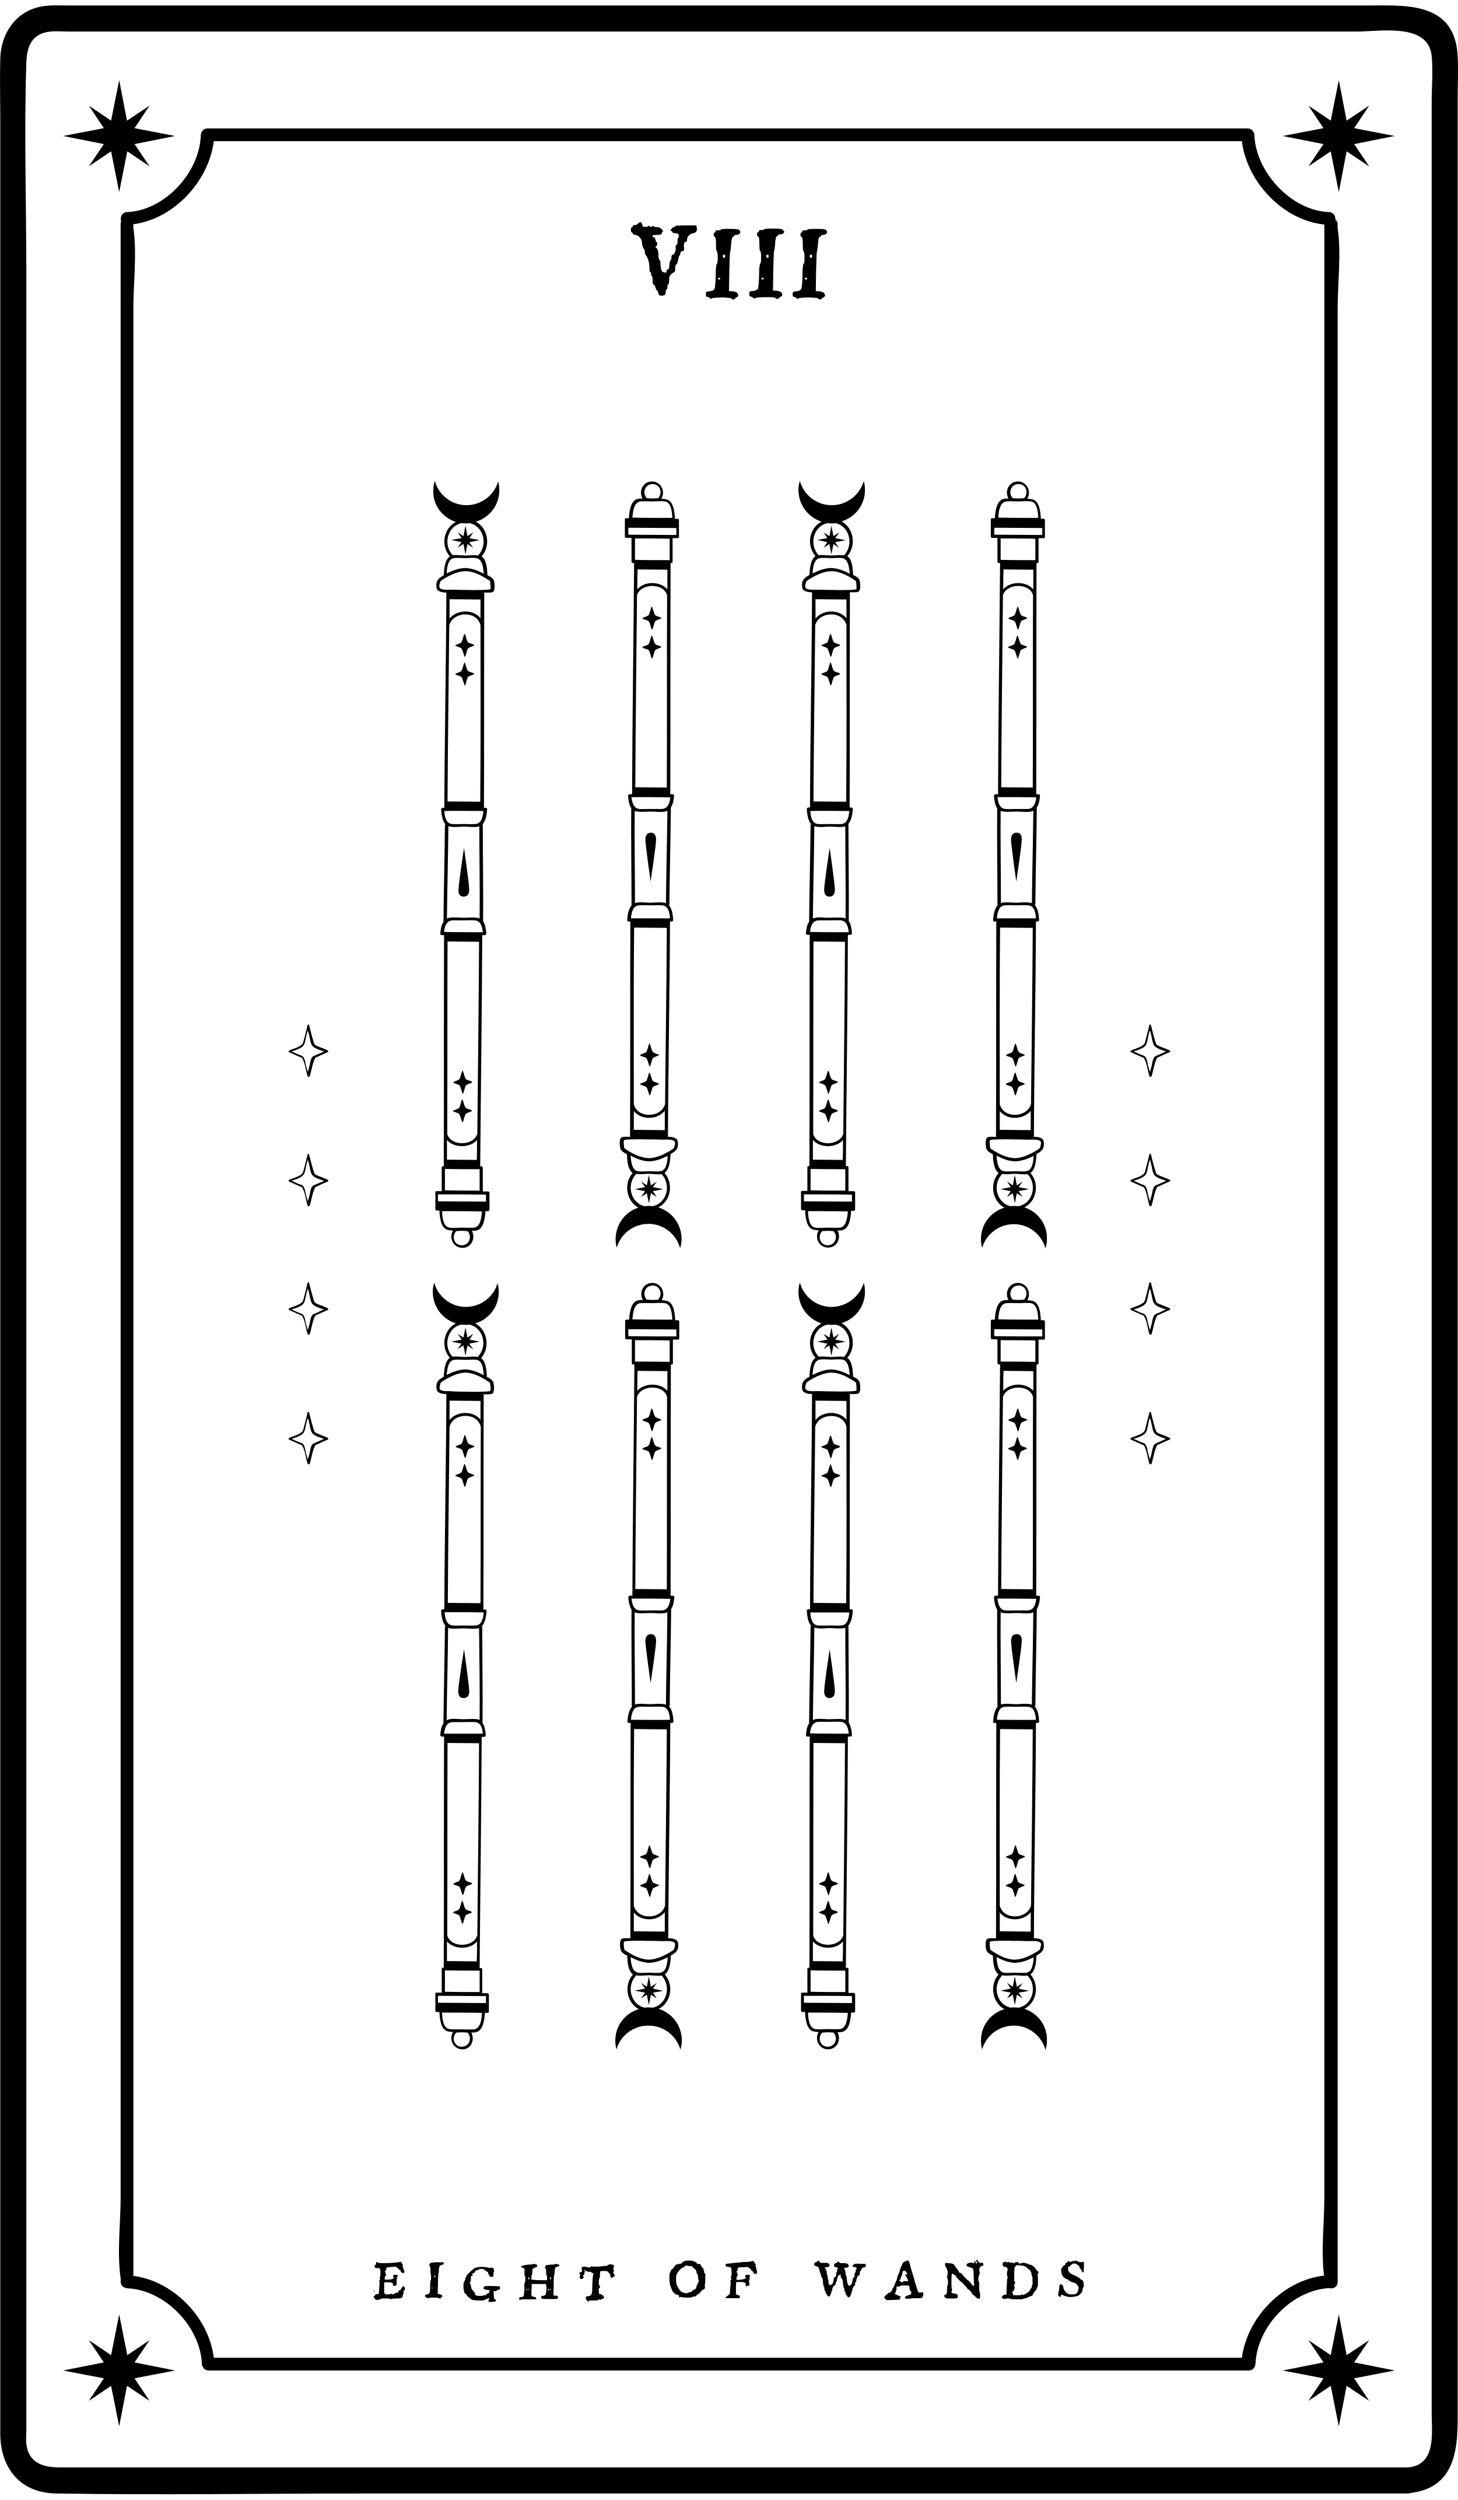 <?xml version="1.0" encoding="utf-8"?>
<!-- Generator: Adobe Illustrator 21.1.0, SVG Export Plug-In . SVG Version: 6.00 Build 0)  -->
<svg version="1.1" xmlns="http://www.w3.org/2000/svg" xmlns:xlink="http://www.w3.org/1999/xlink" x="0px" y="0px"
	 viewBox="0 0 504 864" style="enable-background:new 0 0 504 864;" xml:space="preserve">
<g id="Слой_1">
</g>
<g id="Слой_2">
	<g>
		<path d="M503.8,18.2c-1.6-17.9-18.7-16.3-31.6-16.3c-45.9,0-91.8,0-137.6,0c-63.2,0-126.3,0-189.5,0c-40.6,0-81.2,0-121.8,0
			c-2.6,0-5.3-0.2-8,0.2c-9.5,1.2-15,9.2-15.2,18.2c-0.2,7.3,0,14.5,0,21.8c0,37.4,0,74.9,0,112.3c0,57,0,114.1,0,171.1
			c0,64.3,0,128.6,0,192.9c0,58.4,0,116.7,0,175.1c0,40.1,0,80.2,0,120.3c0,9.1,0,18.2,0,27.3c0,11.7,6.7,20.5,19.2,20.7
			c35.9,0.6,71.9,0,107.9,0c62.4,0,124.9,0,187.3,0c49.7,0,99.5,0,149.2,0c7.6,0,15.2,0,22.9,0c0.4,0,0.8-0.1,1.2-0.2
			c14.4-1.8,16.1-13.8,16.1-25.5c0-11.4,0-22.8,0-34.3c0-43.4,0-86.9,0-130.3c0-59.9,0-119.8,0-179.8c0-63.9,0-127.7,0-191.6
			c0-55.3,0-110.6,0-165.9c0-33.7,0-67.3,0-101C503.9,28.3,504.2,23.2,503.8,18.2z M486.6,852.8c-28.3,0-56.6,0-84.9,0
			c-59.9,0-119.8,0-179.7,0c-54,0-108,0-162,0c-13.1,0-26.1,0-39.2,0c-5.6,0-11-1.3-11.7-8.3c-0.2-1.5,0-3,0-4.5c0-26.5,0-53,0-79.5
			c0-50,0-100,0-149.9c0-61.8,0-123.6,0-185.4c0-61.4,0-122.7,0-184.1c0-48.9,0-97.7,0-146.6c0-24.2-0.8-48.6,0-72.8
			c0.2-5.3,1.6-10.1,8.3-10.8c2.2-0.2,4.5,0,6.7,0c14.8,0,29.6,0,44.5,0c55.6,0,111.3,0,166.9,0c58.9,0,117.8,0,176.7,0
			c18.9,0,37.9,0,56.8,0c8.1,0,24.7-3.1,25.9,8.4c0.5,5.2,0,10.8,0,16.1c0,13.5,0,27.1,0,40.6c0,45.5,0,91.1,0,136.6
			c0,60.1,0,120.2,0,180.3c0,62.6,0,125.2,0,187.7c0,52.8,0,105.6,0,158.4c0,31.4,0,62.7,0,94.1C494.8,840.3,496.9,852,486.6,852.8z
			"/>
		<path d="M460,790.9c1.2,0.1,2.4-0.7,2.4-2.2c0-23.7,0-47.4,0-71.1c0-56.4,0-112.8,0-169.2c0-68.7,0-137.4,0-206
			c0-59,0-117.9,0-176.9c0-19.6,0-39.2,0-58.8c0-8.9,1.3-19,0-27.9c-0.1-0.4,0-0.8,0-1.2c0-0.8-0.3-1.3-0.8-1.7
			c0.1-1.2-0.6-2.5-2.2-2.6c-13.1-0.5-25.3-13.8-25.8-26.7c0-0.5-0.2-0.8-0.4-1.1c-0.3-0.6-1-1.1-1.9-1.1c-40.5,0-80.9,0-121.4,0
			c-64.5,0-129,0-193.6,0c-14.9,0-29.7,0-44.6,0c-0.9,0-1.6,0.5-1.9,1.1c-0.2,0.3-0.3,0.7-0.4,1.2C69.1,59.5,57,72.8,43.9,73.3
			c-1.8,0.1-2.5,1.9-2,3.2c-0.2,0.3-0.2,0.6-0.2,1c0,23.7,0,47.4,0,71.1c0,56.4,0,112.8,0,169.2c0,68.7,0,137.4,0,206
			c0,59,0,117.9,0,176.9c0,19.6,0,39.2,0,58.8c0,8.9-1.3,19,0,27.9c0.1,0.4,0,0.8,0,1.2c0,0.9,0.5,1.6,1.1,1.9
			c0.3,0.2,0.7,0.3,1.2,0.4c13,0.5,25.3,13.3,25.8,26.2c0,0.5,0.2,0.8,0.4,1.1c0.3,0.6,1,1.1,1.9,1.1c40.5,0,80.9,0,121.4,0
			c64.5,0,129,0,193.6,0c14.9,0,29.7,0,44.6,0c0.9,0,1.6-0.5,1.9-1.1c0.2-0.3,0.3-0.7,0.4-1.2c0.5-12.9,12.7-25.7,25.8-26.2
			C459.6,791,459.8,790.9,460,790.9z M429.3,814.9c-39.8,0-79.6,0-119.3,0c-64.5,0-129,0-193.6,0c-14.2,0-28.3,0-42.5,0
			c-1.7-13.9-13.9-26.5-27.8-28.3c0-23,0-46,0-69.1c0-56.4,0-112.8,0-169.2c0-68.7,0-137.4,0-206c0-59,0-117.9,0-176.9
			c0-19.6,0-39.2,0-58.8c0-8.9,1.3-19,0-27.9c-0.1-0.4,0-0.8,0-1.2c14-1.8,26.1-14.9,27.8-28.7c39.8,0,79.5,0,119.3,0
			c64.5,0,129,0,193.6,0c14.2,0,28.3,0,42.5,0c1.7,14.1,14.3,27.4,28.5,28.8c0,23.7,0,47.3,0,71c0,56.4,0,112.8,0,169.2
			c0,68.7,0,137.4,0,206c0,59,0,117.9,0,176.9c0,19.6,0,39.2,0,58.8c0,8.6-1.2,18.4-0.1,27C443.6,788.1,431.1,800.9,429.3,814.9z"/>
		<path d="M218.4,80.3c0.2,0,0.3,0.1,0.3,0.4c0,0.2,0.3,0.4,1,0.5c0.6,0.1,1.1,0.4,1.5,0.9c0.4,0.5,0.7,1.1,0.7,1.6
			c0,0.5,0.1,1,0.3,1.6c0.2,0.6,0.4,0.9,0.5,0.9c0.1,0,0.2,0.3,0.2,0.8c0,0.6,0.2,1.1,0.5,1.4c0.3,0.3,0.5,0.9,0.8,1.8
			c0.2,0.9,0.3,1.7,0.3,2.5c0,0.9,0.1,1.4,0.4,1.4c0.1,0.1,0.2,0.3,0.2,0.7c0,0.4,0.1,0.6,0.2,0.6c0.2,0.1,0.3,0.6,0.3,1.6
			c0,0.9,0.1,1.4,0.4,1.4c0.2,0,0.4,0.3,0.6,1c0.2,0.7,0.4,1,0.5,1c0.2,0,0.4,0.3,0.4,0.8c0.1,0.7,0.5,1,1.3,1c0.1,0,0.4,0,0.6-0.1
			c0.5-0.1,0.7-0.4,0.7-1.1c0-0.6,0.1-0.9,0.3-0.9c0.2,0,0.3-0.3,0.3-0.9c0-0.6,0.1-0.9,0.3-0.9c0.2-0.1,0.3-0.6,0.3-1.5
			c0-0.9,0.2-1.6,0.6-1.9c0.5-0.5,0.8-0.7,1.1-0.8c0.3-0.1,0.4-0.5,0.4-1.3c0-0.8,0.1-1.2,0.4-1.4c0.2-0.1,0.4-0.6,0.6-1.5
			c0.2-0.9,0.3-1.4,0.4-1.5c0.3-0.2,0.4-0.5,0.4-0.9c0-0.4,0.2-0.6,0.7-0.7c0.4,0,0.6-0.3,0.6-0.7c0-0.2-0.1-0.6-0.1-1
			c0-1,0.2-1.5,0.6-1.5c0.4,0,0.5-0.3,0.5-0.8c0-0.5,0.2-0.9,0.6-1.4c0.4-0.4,0.9-0.7,1.6-0.8c0.8-0.2,1.2-0.6,1.2-1.4
			c0-0.1,0-0.4-0.1-0.7l-0.1-0.6h-3.7c-2.5,0-3.7,0.1-3.7,0.3c0,0.2-0.1,0.3-0.3,0.3c-0.3,0-0.6,0.2-0.9,0.6
			c-0.4,0.5-0.4,0.7-0.2,0.7c0.3,0,0.5,0.1,0.5,0.4c0.1,0.3,0.5,0.4,1.1,0.4c0.6,0,1,0.2,1.1,0.7c0.1,0.5,0.1,0.7-0.1,0.8
			c-0.2,0.1-0.3,0.5-0.3,1.3c0,0.7-0.1,1.2-0.4,1.3c-0.2,0.1-0.3,0.3-0.3,0.7c0,0.1,0.1,0.2,0.1,0.4c0,0.5-0.1,0.9-0.3,1.4
			c-0.2,0.5-0.4,0.8-0.7,0.8c-0.4,0.1-0.5,0.4-0.5,0.9c0,0.5-0.1,0.9-0.3,1.1c-0.2,0.2-0.4,0.8-0.4,1.7c-0.1,1-0.3,1.5-0.6,1.5
			c-0.4,0-0.5,0.2-0.4,0.5c0,0.2,0,0.4,0,0.4c-0.1,0.1-0.2,0.1-0.4,0.1c-0.4,0-0.7-0.1-0.9-0.2c-0.5-0.3-0.7-1.2-0.8-2.9
			c0-0.7-0.1-1.2-0.4-1.4c-0.2-0.2-0.3-0.7-0.3-1.6c0-1.3-0.3-2.2-0.9-2.6c-0.2-0.1-0.2-0.3,0.1-0.4c0.1,0,0.2-0.2,0.3-0.4
			c0.1-0.2,0.1-0.5,0.1-0.7c0-0.2-0.1-0.3-0.2-0.3c-0.1,0-0.3-0.3-0.4-0.8c-0.1-0.6-0.4-0.9-0.7-0.9c-0.3-0.1-0.4-0.2-0.4-0.3
			c0-0.4,0.5-0.5,1.4-0.5c1.3,0,1.9-0.2,1.9-0.7c0-0.2,0.1-0.4,0.3-0.4c0.2,0,0.1-0.3-0.3-0.8c-0.4-0.5-0.9-0.8-1.6-0.8
			c-0.7,0-1.1-0.1-1.2-0.3c-0.1-0.1-0.3-0.1-0.7,0.1c-0.4,0.2-0.6,0.2-0.7-0.1c-0.2-0.2-0.3-0.3-0.4-0.1c-0.1,0.2-0.5,0.3-1.1,0.3
			c-0.4,0-0.6,0-0.8-0.1c-0.1-0.1-0.2-0.3-0.3-0.7c-0.1-0.5-0.3-0.8-0.7-0.8c-0.2,0-0.5,0.2-0.8,0.5c-0.4,0.4-0.7,0.5-1.2,0.5
			c-0.4,0-0.6,0.1-0.6,0.4c0,0.3-0.1,0.4-0.3,0.4s-0.3,0.2-0.3,0.6C218.1,80.1,218.2,80.3,218.4,80.3z"/>
		<path d="M252.9,103.2c0,0.2,0.2,0.3,0.5,0.3c0.4,0,0.6-0.1,0.6-0.2s0.2-0.3,0.6-0.5c0.4-0.2,0.6-0.4,0.6-0.6
			c0-0.9-0.7-1.4-1.9-1.5l-1.3-0.1l0.1-6.7c0.1-4.5,0.2-6.8,0.3-7c0.1-0.1,0.2-0.8,0.3-1.9c0.1-2.1,0.4-3.2,0.7-3.2
			c0.2,0,0.4-0.1,0.4-0.3c0-0.2,0.2-0.3,0.7-0.3c0.4,0,0.8-0.1,1-0.3c0.3-0.2,0.4-0.5,0.4-0.7c0-0.3-0.2-0.6-0.5-0.8
			c-0.3-0.2-1.4-0.3-3.4-0.3c-2,0-2.9,0.1-2.9,0.3c0,0.1-0.3,0.2-0.9,0.2c-0.6,0-0.9,0.1-0.9,0.4c0,0.3-0.1,0.4-0.3,0.4
			s-0.3,0.2-0.3,0.6c0,0.5,0.1,0.8,0.4,0.9c0.3,0.1,0.4,0.9,0.4,2.5c0,1.6,0.1,2.4,0.3,2.5c0.2,0.1,0.3,0.8,0.3,2.2
			c0,1.3-0.1,2-0.3,2.1c-0.2,0.1-0.4,1.5-0.4,4.3c-0.1,2.4-0.2,3.9-0.4,4.3c-0.2,0.5-0.8,0.8-1.8,0.9c-0.6,0-0.9,0.1-1,0.2
			c-0.1,0.1-0.2,0.4-0.2,0.8c0,0.6,0.1,0.9,0.4,0.9c0.3,0,0.6,0.1,0.9,0.4c0.3,0.3,0.5,0.4,0.6,0.2c0.1-0.2,1.5-0.4,4-0.4
			C251.8,102.9,252.9,103,252.9,103.2z M248.6,96.6c-0.3,0-0.4-0.1-0.4-0.3c0-0.2,0.1-0.3,0.4-0.3c0.2,0,0.4,0.1,0.4,0.3
			C249,96.5,248.9,96.6,248.6,96.6z M250.3,89.1c-0.3,0-0.4-0.2-0.4-0.5c0-0.4,0.1-0.6,0.4-0.6c0.3,0,0.4,0.2,0.4,0.6
			C250.7,89,250.5,89.1,250.3,89.1z"/>
		<path d="M270.4,79.3c-0.3-0.2-1.4-0.3-3.4-0.3c-2,0-2.9,0.1-2.9,0.3c0,0.1-0.3,0.2-0.9,0.2c-0.6,0-0.9,0.1-0.9,0.4
			c0,0.3-0.1,0.4-0.3,0.4s-0.3,0.2-0.3,0.6c0,0.5,0.1,0.8,0.4,0.9c0.3,0.1,0.4,0.9,0.4,2.5c0,1.6,0.1,2.4,0.3,2.5
			c0.2,0.1,0.3,0.8,0.3,2.2c0,1.3-0.1,2-0.3,2.1c-0.2,0.1-0.4,1.5-0.4,4.3c-0.1,2.4-0.2,3.9-0.4,4.3c-0.2,0.5-0.8,0.8-1.8,0.9
			c-0.6,0-0.9,0.1-1,0.2c-0.1,0.1-0.2,0.4-0.2,0.8c0,0.6,0.1,0.9,0.4,0.9c0.3,0,0.6,0.1,0.9,0.4c0.3,0.3,0.5,0.4,0.6,0.2
			c0.1-0.2,1.5-0.4,4-0.4c2.1,0,3.2,0.1,3.2,0.3c0,0.2,0.2,0.3,0.5,0.3c0.4,0,0.6-0.1,0.6-0.2s0.2-0.3,0.6-0.5
			c0.4-0.2,0.6-0.4,0.6-0.6c0-0.9-0.7-1.4-1.9-1.5l-1.3-0.1l0.1-6.7c0.1-4.5,0.2-6.8,0.3-7c0.1-0.1,0.2-0.8,0.3-1.9
			c0.1-2.1,0.4-3.2,0.7-3.2c0.2,0,0.4-0.1,0.4-0.3c0-0.2,0.2-0.3,0.7-0.3c0.4,0,0.8-0.1,1-0.3c0.3-0.2,0.4-0.5,0.4-0.7
			C270.8,79.8,270.7,79.5,270.4,79.3z M263.6,96.6c-0.3,0-0.4-0.1-0.4-0.3c0-0.2,0.1-0.3,0.4-0.3c0.2,0,0.4,0.1,0.4,0.3
			C264,96.5,263.9,96.6,263.6,96.6z M265.3,89.1c-0.3,0-0.4-0.2-0.4-0.5c0-0.4,0.1-0.6,0.4-0.6c0.3,0,0.4,0.2,0.4,0.6
			C265.7,89,265.5,89.1,265.3,89.1z"/>
		<path d="M282.9,103.2c0,0.2,0.2,0.3,0.5,0.3c0.4,0,0.6-0.1,0.6-0.2s0.2-0.3,0.6-0.5c0.4-0.2,0.6-0.4,0.6-0.6
			c0-0.9-0.7-1.4-1.9-1.5l-1.3-0.1l0.1-6.7c0.1-4.5,0.2-6.8,0.3-7c0.1-0.1,0.2-0.8,0.3-1.9c0.1-2.1,0.4-3.2,0.7-3.2
			c0.2,0,0.4-0.1,0.4-0.3c0-0.2,0.2-0.3,0.7-0.3c0.4,0,0.8-0.1,1-0.3c0.3-0.2,0.4-0.5,0.4-0.7c0-0.3-0.2-0.6-0.5-0.8
			c-0.3-0.2-1.4-0.3-3.4-0.3c-2,0-2.9,0.1-2.9,0.3c0,0.1-0.3,0.2-0.9,0.2c-0.6,0-0.9,0.1-0.9,0.4c0,0.3-0.1,0.4-0.3,0.4
			s-0.3,0.2-0.3,0.6c0,0.5,0.1,0.8,0.4,0.9c0.3,0.1,0.4,0.9,0.4,2.5c0,1.6,0.1,2.4,0.3,2.5c0.2,0.1,0.3,0.8,0.3,2.2
			c0,1.3-0.1,2-0.3,2.1c-0.2,0.1-0.4,1.5-0.4,4.3c-0.1,2.4-0.2,3.9-0.4,4.3c-0.2,0.5-0.8,0.8-1.8,0.9c-0.6,0-0.9,0.1-1,0.2
			c-0.1,0.1-0.2,0.4-0.2,0.8c0,0.6,0.1,0.9,0.4,0.9c0.3,0,0.6,0.1,0.9,0.4c0.3,0.3,0.5,0.4,0.6,0.2c0.1-0.2,1.5-0.4,4-0.4
			C281.8,102.9,282.9,103,282.9,103.2z M280.3,88c0.3,0,0.4,0.2,0.4,0.6c0,0.4-0.1,0.5-0.4,0.5c-0.3,0-0.4-0.2-0.4-0.5
			C279.9,88.2,280,88,280.3,88z M278.6,96.6c-0.3,0-0.4-0.1-0.4-0.3c0-0.2,0.1-0.3,0.4-0.3c0.2,0,0.4,0.1,0.4,0.3
			C279,96.5,278.9,96.6,278.6,96.6z"/>
		<path d="M129.3,792.1c0,0,0.1,0,0.1-0.1c0.1-0.2,0.1-0.3,0-0.3c-0.1,0-0.2,0.1-0.2,0.2C129.1,792,129.2,792.1,129.3,792.1z"/>
		<path d="M139.4,790.2c-0.1,0-0.3,0.2-0.5,0.5c-0.3,0.3-0.4,0.6-0.4,0.7c0,0.1-0.1,0.2-0.4,0.2c-0.1,0-0.2,0-0.3,0.1
			c0,0-0.1,0.1-0.1,0.1c0,0,0,0.1,0,0.3c0,0.2-0.1,0.3-0.4,0.3c0,0-0.1,0-0.1,0c-0.1,0-0.1,0-0.2,0c-0.2,0-0.4,0.1-0.6,0.3
			c-0.2,0.2-0.4,0.3-0.6,0.3c-0.1,0-0.2-0.1-0.2-0.2c0-0.1-0.1-0.1-0.4,0c-0.2,0.1-0.6,0.2-1.2,0.2c-0.5,0-0.7,0-0.7-0.1
			c0-0.1-0.1-0.1-0.2-0.1c-0.1,0-0.1-0.1-0.2-0.2s-0.1-0.3-0.1-0.4c0-0.1,0-0.2,0-0.3c0-0.2,0-0.4,0-0.6c0-0.3,0-0.5,0-0.8
			c0-0.3,0-0.5,0-0.8c0-0.3,0-0.5,0-0.6v-0.2c0-0.1,0.4-0.1,1.3-0.1c0.7,0,1.2,0.1,1.4,0.2c0.2,0.1,0.4,0.4,0.4,0.8
			c0,0.2,0,0.3,0.1,0.3c0,0,0.1,0,0.2,0c0.1-0.1,0.3-0.1,0.5-0.1c0.1,0,0.2,0,0.3-0.1c0-0.1,0.1-0.2,0.1-0.5c0-0.1,0-0.2,0-0.3
			c0-0.2,0-0.3,0-0.4v-0.2c0-0.3,0-0.6,0.1-0.7c0.1-0.1,0.1-0.3,0-0.4c-0.1-0.1-0.1-0.3,0.1-0.4c0.1-0.1,0.2-0.2,0.2-0.4
			c0-0.3-0.3-0.4-1-0.4c-0.4,0-0.6,0.2-0.6,0.5c0,0.1,0,0.2,0.1,0.3c0,0.2,0,0.4,0,0.5c-0.1,0.1-0.3,0.2-0.9,0.3
			c-0.5,0.1-1,0.1-1.5,0.1H133v-0.6c0-0.4,0.1-0.6,0.2-0.6c0.1,0,0.2-0.1,0.2-0.4c0-0.3-0.1-0.5-0.2-0.9c-0.1-0.2-0.2-0.4-0.1-0.4
			c0-0.1,0.1-0.1,0.2-0.3c0.2-0.1,0.3-0.3,0.2-0.5c0,0,0-0.1,0-0.2c0-0.1,0.1-0.3,0.4-0.3c0.3-0.1,0.7-0.1,1.5-0.2
			c0.7,0,1.1-0.1,1.1-0.1c0.3,0,0.5,0.1,0.6,0.2c0.1,0.2,0.3,0.3,0.5,0.4c0.2,0.1,0.3,0.2,0.3,0.3c0,0.1,0.1,0.2,0.3,0.3
			c0.2,0.1,0.3,0.2,0.3,0.3c0,0.2,0.1,0.3,0.3,0.5c0.2,0.2,0.4,0.2,0.6,0.2h0c0.3,0,0.4-0.2,0.4-0.6c0-0.2-0.1-0.3-0.2-0.5
			c-0.1-0.1-0.2-0.3-0.2-0.5c0-0.3-0.1-0.5-0.2-0.5c-0.1,0-0.1-0.1,0-0.4c0.1-0.1,0.1-0.2,0.1-0.3c0,0-0.1-0.1-0.1-0.1
			c-0.1-0.1-0.2-0.2-0.2-0.3c0-0.1-0.1-0.3-0.3-0.5c-0.2-0.2-0.4-0.3-0.6-0.1c-0.3,0.1-1.8,0.3-4.7,0.4h-0.7c-1.5,0-2.2-0.1-2.3-0.3
			c0-0.1-0.1-0.1-0.2-0.1c-0.1,0-0.2,0-0.2,0.1l0,0.1c0,0.1,0,0.1,0,0.1c0,0,0,0.1,0,0.2c0,0.1,0,0.2,0,0.2c0,0.2-0.1,0.3-0.3,0.3
			c-0.2,0.1-0.3,0.2-0.2,0.5c0.1,0.2,0.1,0.4,0.2,0.5c0.1,0.1,0.2,0.1,0.3,0.1c0.1,0,0.3,0,0.4,0c0.1,0,0.2,0,0.4,0
			c0.3,0,0.5,0.1,0.6,0.4c0.1,0.2,0.1,0.7,0.1,1.4c0,0.9-0.1,1.4-0.2,1.4c-0.1,0-0.1,0.2,0,0.4c0.1,0.2,0.1,0.4,0,0.6
			c-0.1,0.2-0.2,0.3-0.3,0.3c-0.1,0-0.1,0.1,0.1,0.2c0.1,0.1,0.1,0.3,0.1,0.6c0,0.5-0.1,1.5-0.2,2.8l-0.1,0.9h-0.6
			c-0.4,0-0.6,0.1-0.6,0.3c0,0.2-0.1,0.3-0.3,0.3c-0.1,0-0.2,0.1-0.2,0.3c0,0.3,0.1,0.5,0.3,0.6c0.2,0.1,0.3,0.2,0.3,0.4
			c0,0.1,0.2,0.1,0.7,0.1c0.5,0,0.8-0.1,0.9-0.3c0.1-0.1,0.5-0.2,1.2-0.2c0.5,0,0.9,0,1.3,0c0.7,0,1.1,0.1,1.2,0.2
			c0,0.1,0.2,0.1,0.4,0c0.2-0.1,0.7-0.2,1.5-0.2c0.8,0,1.3,0,1.5-0.1c0.2,0,0.3-0.1,0.5-0.3c0.2-0.2,0.3-0.3,0.2-0.5
			c0-0.2,0-0.3,0.1-0.4c0.1-0.1,0.2-0.3,0.2-0.8c0-0.3,0-0.5,0-0.6c0-0.1,0.1-0.1,0.2-0.1c0.2,0,0.3-0.2,0.3-0.5
			c0-0.2-0.1-0.4-0.2-0.6C139.7,790.3,139.6,790.2,139.4,790.2z"/>
		<path d="M151.1,781.9c-1,0-1.5,0-1.5,0.1c0,0.1-0.2,0.1-0.5,0.1c-0.3,0-0.5,0.1-0.5,0.2c0,0.1,0,0.2-0.1,0.2
			c-0.1,0-0.1,0.1-0.1,0.3c0,0.3,0.1,0.4,0.2,0.5c0.1,0.1,0.2,0.5,0.2,1.3c0,0.8,0,1.2,0.1,1.3c0.1,0,0.1,0.4,0.1,1.1
			c0,0.7,0,1-0.1,1.1c-0.1,0-0.2,0.8-0.2,2.2c0,1.2-0.1,2-0.2,2.2c-0.1,0.2-0.4,0.4-0.9,0.5c-0.3,0-0.5,0.1-0.5,0.1
			c-0.1,0.1-0.1,0.2-0.1,0.4c0,0.3,0.1,0.5,0.2,0.5c0.2,0,0.3,0.1,0.5,0.2c0.2,0.2,0.3,0.2,0.3,0.1c0.1-0.1,0.8-0.2,2.1-0.2
			c1.1,0,1.6,0.1,1.6,0.2c0,0.1,0.1,0.1,0.3,0.1c0.2,0,0.3,0,0.3-0.1c0-0.1,0.1-0.2,0.3-0.3c0.2-0.1,0.3-0.2,0.3-0.3
			c0-0.5-0.4-0.7-1-0.8l-0.6-0.1l0.1-3.5c0-2.3,0.1-3.5,0.2-3.6c0.1-0.1,0.1-0.4,0.1-1c0.1-1.1,0.2-1.6,0.4-1.6c0.1,0,0.2,0,0.2-0.1
			c0-0.1,0.1-0.2,0.4-0.2c0.2,0,0.4-0.1,0.5-0.2c0.1-0.1,0.2-0.2,0.2-0.4c0-0.2-0.1-0.3-0.2-0.4C152.8,782,152.2,781.9,151.1,781.9z
			 M149.4,790.9c-0.1,0-0.2,0-0.2-0.1c0-0.1,0.1-0.1,0.2-0.1c0.1,0,0.2,0,0.2,0.1C149.6,790.9,149.6,790.9,149.4,790.9z
			 M150.3,787.1c-0.1,0-0.2-0.1-0.2-0.3c0-0.2,0.1-0.3,0.2-0.3c0.1,0,0.2,0.1,0.2,0.3C150.5,787,150.4,787.1,150.3,787.1z"/>
		<path d="M169.5,790.1c-0.3,0-0.5,0-0.6,0c-0.7,0-1.1,0-1.3,0.1c-0.2,0.1-0.4,0.2-0.4,0.3c0,0.1-0.1,0.2-0.1,0.3
			c0,0.2,0.1,0.3,0.3,0.4c0.2,0.1,0.5,0.2,0.9,0.2c0.7,0.1,1,0.2,1,0.3c0,0-0.1,0.2-0.2,0.5c-0.1,0.3-0.3,0.5-0.5,0.5
			c-0.2,0-0.4,0.1-0.6,0.4c-0.1,0.2-0.2,0.3-0.3,0.3c0,0-0.1,0-0.1-0.1c0-0.1-0.1-0.1-0.1-0.1c-0.1,0-0.2,0-0.3,0.1
			c-0.1,0.1-0.4,0.2-0.8,0.2c-0.3,0-0.5,0-0.7,0c-0.6,0-1.1-0.1-1.2-0.2c-0.2-0.1-0.3-0.3-0.3-0.6c0-0.2-0.1-0.4-0.3-0.5
			c-0.2-0.1-0.3-0.2-0.3-0.4s0-0.2-0.1-0.2c-0.3,0-0.5-0.5-0.7-1.4c-0.1-0.7-0.2-1-0.3-1c-0.1,0-0.1-0.1-0.1-0.2s0-0.2,0.1-0.3
			c0.2,0,0.3-0.7,0.3-1.9c0-0.2,0.1-0.2,0.3-0.2c0.2,0,0.3-0.1,0.3-0.2c0-0.1,0-0.2-0.2-0.4c-0.1-0.1-0.1-0.2,0-0.2
			c0.2,0,0.4-0.1,0.6-0.2c0.2-0.1,0.4-0.3,0.4-0.4c0-0.1,0.1-0.3,0.3-0.4c0.2-0.1,0.4-0.2,0.7-0.2c0.2,0,0.3-0.1,0.3-0.2
			c0-0.1,0.2-0.2,0.7-0.2c0.1,0,0.2,0,0.4,0c0.5,0,0.9,0.2,1.1,0.5c0.1,0.2,0.4,0.3,0.6,0.4c0.2,0.1,0.4,0.2,0.4,0.3v0.2
			c0,0.1,0,0.2,0.1,0.3c0.1,0.1,0.2,0.2,0.3,0.5c0.1,0.2,0.1,0.3,0.2,0.4c0.1,0.1,0.2,0.1,0.5,0.1c0.2,0,0.3,0.1,0.4,0.1
			c0.1,0,0.2-0.1,0.3-0.4c0.1-0.2,0.1-0.5,0.1-0.9c0-0.3,0-0.5,0.1-0.5c0.1,0,0.1-0.1,0.1-0.2c0-0.3-0.1-0.6-0.2-0.9
			c-0.1-0.1-0.1-0.2-0.2-0.3c-0.1,0-0.4,0-0.8,0c-0.6,0-1,0-1.1-0.1c-0.1-0.1-0.8-0.2-2.1-0.2c-0.6,0-0.9,0-1.1,0.1
			c-0.7,0.1-1.1,0.2-1.2,0.3c-0.2,0.1-0.7,0.5-1.6,1.3c-0.8,0.8-1.2,1.2-1.2,1.3c0,0.1-0.1,0.2-0.2,0.4c-0.1,0.2-0.2,0.4-0.2,0.6
			c0,0.3,0,0.4-0.1,0.5c-0.1,0.1-0.2,0.2-0.2,0.3c0,0.2-0.1,0.3-0.2,0.4c-0.1,0.1-0.2,0.6-0.2,1.4c0,1,0.1,1.5,0.2,1.6
			c0.1,0,0.1,0.1,0.1,0.2s0,0.2-0.1,0.2c-0.1,0,0,0.2,0.2,0.4c0.3,0.2,0.4,0.4,0.5,0.4c0.1,0,0.1,0.1,0.2,0.3
			c0.1,0.2,0.2,0.4,0.6,0.7c0.3,0.3,0.6,0.5,0.8,0.6c0.2,0.1,0.2,0.1,0.2,0.2c0,0.1,0.3,0.2,1,0.3c0.6,0.1,1.3,0.1,2.1,0.1
			c1,0,1.6-0.1,1.8-0.3c0.1-0.1,0.3-0.2,0.6-0.3c0.4-0.1,0.6-0.2,0.7-0.2c0,0,0.1,0,0.1,0c0,0-0.1,0.2-0.2,0.5
			c-0.1,0.3-0.2,0.5-0.2,0.5c0,0.2,0.2,0.3,0.6,0.3c0.2,0,0.4,0,0.6,0c1-0.1,1.5-0.2,1.5-0.4c0-0.1-0.1-0.3-0.4-0.5
			c-0.2-0.1-0.3-0.3-0.3-0.4c0-0.2-0.1-0.6-0.1-1.2l-0.1-1.3l0.5,0.1c0.3,0,0.5,0,0.6-0.2c0.1-0.2,0.3-0.3,0.6-0.3
			c0.3,0,0.4-0.1,0.4-0.1c0-0.1,0.1-0.2,0.1-0.5v-0.6l-2.4-0.1C170,790.1,169.8,790.1,169.5,790.1z"/>
		<path d="M192.9,782.6c-0.2-0.1-0.5-0.1-0.8-0.1c-0.1,0-0.2,0-0.5,0.1c-0.3,0.1-0.5,0.1-0.7,0.1h-0.1h-0.2c-0.2,0-0.5,0-1,0.1
			c-0.4,0-0.7,0.1-0.8,0.1c-0.1,0-0.2,0.1-0.2,0.2c0,0.2,0,0.3-0.1,0.3c-0.1,0-0.1,0-0.1,0.1c0,0.1,0,0.2,0,0.3
			c0,0.1,0.1,0.2,0.2,0.2c0.1,0.1,0.2,0.5,0.2,1.3c0,0.8,0.1,1.2,0.2,1.2c0.1,0,0.1,0.3,0.1,0.8v0.8h-1.3c-0.8,0-1.7,0-2.7-0.1
			l-1.4-0.1v-0.7c0-0.4,0-0.7,0.1-0.7c0.1,0,0.1-0.3,0.2-0.9c0-1.1,0.1-1.6,0.4-1.6c0.1,0,0.2,0,0.2-0.1c0-0.1,0.1-0.2,0.4-0.2
			c0.2,0,0.4-0.1,0.5-0.2c0.1-0.1,0.2-0.2,0.2-0.4c0-0.2-0.1-0.3-0.2-0.4c-0.2-0.1-0.5-0.2-1-0.2c-0.3,0-0.4,0-0.5,0.1
			c0,0-0.5,0.1-1.3,0.1c-0.9,0.1-1.7,0.2-2.4,0.5c-0.1,0-0.2,0.1-0.2,0.2c0,0.1,0.2,0.2,0.6,0.4l0.6,0.3l0,0.8v0.9v0.3
			c0,0.2,0,0.4,0.1,0.4c0.1,0.1,0.2,0.5,0.2,1.1c0,0.6-0.1,1.1-0.2,1.4c-0.1,0.3-0.2,0.6-0.2,0.8c0,0,0,0,0,0.1c0,0,0,0.1,0,0.1
			c0,0.2,0.1,0.4,0.1,0.6c0,0.5,0,1.1-0.1,1.8c-0.1,0.6-0.2,1-0.2,1.2c-0.1,0.2-0.4,0.3-0.8,0.3c-0.3,0-0.5,0.1-0.6,0.1
			c-0.1,0.1-0.1,0.2-0.1,0.4v0.5l0.7-0.1c0.3-0.1,1-0.1,2.2-0.1h0.7h0.7c1,0,1.6,0,1.6-0.1c0-0.1-0.1-0.3-0.2-0.5
			c-0.2-0.2-0.3-0.3-0.4-0.3h-0.1c-0.2,0.1-0.4,0.1-0.6-0.1c-0.1-0.1-0.2-0.1-0.3-0.2c0-0.1-0.1-0.2-0.1-0.4c0-0.3,0-0.5,0-0.8
			c0-0.9,0.1-1.6,0.1-2.1v-0.8h4.9l0.1,0.4c0,0.2,0.1,0.5,0.1,0.7c0,0.5,0,1.1-0.1,1.7c-0.1,0.6-0.2,1-0.3,1
			c-0.1,0.1-0.4,0.2-0.8,0.3c-0.3,0-0.5,0.1-0.5,0.1c-0.1,0.1-0.1,0.2-0.1,0.4c0,0.3,0.1,0.5,0.3,0.5c0.3,0.1,1.3,0.1,3.1,0.1
			c1.3,0,2,0,2.1-0.1c0.2-0.1,0.3-0.2,0.3-0.4c0-0.2-0.1-0.3-0.2-0.5c-0.1-0.2-0.3-0.2-0.4-0.2c0,0-0.1,0-0.1,0
			c-0.1,0.1-0.3,0.1-0.5,0l-0.4-0.1l0.1-3.5c0-2.3,0.1-3.5,0.2-3.6c0.1,0,0.1-0.3,0.1-0.9c0.1-1.1,0.2-1.6,0.4-1.6
			c0.1,0,0.2,0,0.2-0.1c0-0.1,0.1-0.2,0.4-0.2c0.2,0,0.4-0.1,0.5-0.2c0.2-0.1,0.2-0.3,0.2-0.4C193.3,782.8,193.2,782.7,192.9,782.6z
			 M182.1,791.5c-0.2-0.1-0.3-0.1-0.3-0.2c0-0.1,0-0.1,0.1-0.1c0.2,0,0.3,0.1,0.4,0.2c0,0,0,0,0,0.1
			C182.3,791.6,182.2,791.6,182.1,791.5z M182.8,791.5c-0.1,0-0.1-0.1-0.1-0.2c0-0.1,0-0.2,0.1-0.2c0.1,0,0.2,0.1,0.2,0.2
			C182.9,791.4,182.9,791.5,182.8,791.5z M182.8,787.8c-0.1,0-0.2-0.1-0.2-0.3c0-0.3,0.1-0.4,0.2-0.4c0.2,0,0.2,0.1,0.2,0.3
			C183,787.7,182.9,787.8,182.8,787.8z M189.9,791.5c-0.1,0.1-0.2,0.1-0.4,0c-0.2-0.1-0.3-0.1-0.3-0.2c0-0.1,0.1-0.1,0.2-0.1
			c0.3,0,0.5,0.1,0.5,0.2C190,791.5,190,791.5,189.9,791.5z M190.3,791.5c-0.1,0-0.2-0.1-0.2-0.2c0-0.1,0.1-0.2,0.2-0.2
			c0.1,0,0.1,0.1,0.1,0.2C190.4,791.4,190.4,791.5,190.3,791.5z M190.3,787.8c-0.1,0-0.2-0.1-0.2-0.3c0-0.3,0.1-0.4,0.2-0.4
			c0.1,0,0.2,0.1,0.2,0.3C190.5,787.7,190.4,787.8,190.3,787.8z"/>
		<path d="M212,785.3c0.1,0,0.2-0.2,0.2-0.5c0-0.2,0-0.4-0.1-0.4c-0.1,0-0.1-0.1-0.1-0.3c0-0.2,0.1-0.4,0.2-0.6
			c0.1-0.3,0.1-0.5-0.2-0.6c-0.2-0.2-0.5-0.3-0.9-0.3c-0.5,0-0.8,0.1-1.1,0.4c-0.3,0.2-0.4,0.3-0.5,0.2c-0.1-0.1-0.4-0.1-0.8,0
			c-0.5,0.1-1.4,0.2-2.6,0.2c-0.9,0-1.4,0-1.5-0.1c-0.1-0.1-0.2,0-0.4,0.2c-0.1,0.1-0.3,0.2-0.4,0.2c-0.2,0-0.4,0-0.7-0.1
			c-0.7-0.2-1.1-0.2-1.3-0.2c-0.1,0-0.2,0-0.2,0c-0.1,0-0.3,0.1-0.4,0.3c-0.1,0.2-0.2,0.4-0.2,0.5c0,0.1,0,0.1,0.1,0.2
			c0,0,0.1,0.2,0.1,0.5c0,0.1,0,0.2-0.1,0.3c-0.1,0-0.2,0.1-0.3,0.1c-0.3,0-0.5,0.1-0.5,0.3c0,0,0,0.1,0.1,0.2
			c0.1,0.1,0.1,0.3,0.1,0.6c0,0.3-0.1,0.4-0.1,0.5c0,0.5,0.2,0.8,0.6,0.8c0.3,0,0.4-0.1,0.4-0.2c0-0.1,0.1-0.2,0.2-0.2
			c0.1,0,0.1,0,0.2-0.1c0,0,0-0.1,0-0.2c0-0.1-0.1-0.2-0.2-0.2c-0.1-0.1-0.1-0.1-0.1-0.2c0,0,0-0.1,0-0.1c0,0,0-0.1,0.1-0.1
			c0,0,0.1,0,0.2-0.1c0.2-0.1,0.2-0.2,0.2-0.3c0,0,0-0.1,0-0.2c0-0.1,0-0.1,0-0.2c0-0.1,0-0.2,0.1-0.2c0.1-0.1,0.1-0.3,0-0.6
			c-0.1-0.3-0.1-0.4,0-0.4c0.1,0,0.1,0.1,0.1,0.2c0,0.1,0.2,0.2,0.5,0.4c0.4,0.1,0.7,0.2,1.1,0.2c0.4,0,0.7,0.1,0.8,0.3
			c0.2,0.2,0.3,0.2,0.5,0.2c0.1,0,0.1,0,0.1,0c0.1,0,0.1,0,0,0.1c-0.3,0.3-0.4,2.2-0.5,5.8c0,0.8-0.1,1.2-0.3,1.4
			c-0.2,0.1-0.3,0.3-0.3,0.4c0,0.1-0.3,0.2-0.8,0.2l-0.7,0.1l-0.1,0.5c0,0,0,0.1,0,0.1c0,0,0,0.1,0,0.1c0,0.2,0.1,0.4,0.4,0.7
			c0.3,0.3,0.5,0.4,0.7,0.4c0.1,0,0.1,0,0.1-0.1c0-0.1,0-0.1-0.1-0.1c-0.1,0-0.1,0-0.1-0.1c0-0.1,0.2-0.1,0.5-0.1c0.1,0,0.4,0,0.8,0
			c0.4,0,0.7,0,0.9,0c0.6,0,0.9-0.1,1.1-0.2c0.1-0.1,0.3-0.2,0.6-0.1c0.2,0.1,0.3,0,0.4-0.1c0.1-0.1,0.2-0.1,0.3-0.1
			c0.1,0,0.3-0.1,0.5-0.2c0.1-0.1,0.2-0.2,0.2-0.3c0-0.1-0.1-0.2-0.2-0.5c-0.2-0.3-0.3-0.4-0.5-0.4c-0.1,0-0.2-0.1-0.2-0.2
			c0-0.1-0.1-0.2-0.3-0.1c0,0-0.1,0-0.1,0c-0.1,0-0.1,0-0.1,0c-0.1,0-0.2,0-0.3-0.1c0-0.1-0.1-0.3-0.1-0.5v-0.4c0-0.5,0-0.8,0-0.9
			c0-0.1,0.1-0.2,0.2-0.2c0.2,0,0.2-0.1,0.2-0.4c0-0.3-0.1-0.5-0.2-0.5c-0.1,0-0.2-0.4-0.2-1.1c0-0.8,0.1-1.2,0.2-1.4
			c0.1-0.1,0.2-0.5,0.2-1.2c0-0.7,0.1-1,0.1-1.1c0.1-0.2,0.5-0.2,1.2-0.2c1,0,1.5,0.1,1.6,0.4c0,0.1,0.1,0.2,0.4,0.5
			c0.2,0.2,0.3,0.4,0.3,0.8c0,0.3,0.1,0.5,0.1,0.5c0,0.1,0.2,0.1,0.4,0.1c0.2,0,0.4,0,0.4-0.1c0-0.1,0.1-0.2,0.3-0.2
			c0.2-0.1,0.3-0.2,0.3-0.4c0-0.2-0.1-0.4-0.2-0.5C211.9,785.4,211.9,785.3,212,785.3z"/>
		<path d="M243.6,785.7c-0.2-0.1-0.2-0.2-0.2-0.5c0-0.3,0-0.5-0.1-0.5c-0.1,0-0.1-0.1-0.1-0.4c0-0.3-0.1-0.4-0.2-0.4
			c-0.1,0-0.2-0.1-0.3-0.3c-0.1-0.2-0.2-0.3-0.3-0.4c-0.1-0.1-0.2-0.2-0.2-0.4c0-0.2-0.1-0.3-0.4-0.3c-0.7,0-1-0.1-1-0.4
			c0-0.1-0.1-0.2-0.2-0.2c-0.1,0-0.2,0-0.2-0.1c0-0.1-0.1-0.1-0.3-0.1c-0.2,0-0.3-0.1-0.4-0.2c0-0.1-0.5-0.2-1.5-0.2
			c-0.9,0-1.5,0.1-1.6,0.2c-0.1,0.1-0.2,0.2-0.4,0.2c-0.2,0-0.3,0.1-0.4,0.3c-0.1,0.2-0.3,0.4-0.6,0.4c-0.3,0-0.6,0.1-1.1,0.2
			c-0.5,0.1-0.7,0.3-0.8,0.5c0,0.2-0.2,0.4-0.5,0.7c-0.3,0.3-0.4,0.5-0.4,0.5c0,0.1-0.1,0.1-0.2,0.1c-0.1,0-0.2,0.1-0.3,0.4
			c-0.1,0.2-0.2,0.5-0.3,0.7c-0.2,0.3-0.2,0.8-0.2,1.8c0,1.2,0.1,2.1,0.4,2.9c0.5,1.4,0.9,2.2,1.2,2.3c0.2,0,0.3,0.1,0.3,0.3
			c0,0.2,0.2,0.2,0.4,0.2c0.2,0,0.4,0,0.4,0.1s0.1,0.1,0.3,0.1c0.2,0,0.3,0.1,0.3,0.4c0,0.2,0,0.3,0.1,0.4c0.1,0.1,0.2,0,0.4-0.1
			c0.1-0.1,0.2-0.1,0.3,0c0.2,0.1,0.9,0.2,2.2,0.2c1.1,0,1.7-0.1,1.7-0.2c0-0.1,0.3-0.2,0.7-0.2c0.4,0,0.6-0.1,0.6-0.2
			c0-0.2,0.1-0.3,0.2-0.3c0,0,0.2-0.1,0.4-0.3c0.3-0.2,0.4-0.3,0.5-0.3c0.1,0,0.2-0.1,0.2-0.3c0.1-0.2,0.2-0.3,0.3-0.3
			c0.1,0,0.2-0.1,0.3-0.3c0-0.2,0.2-0.3,0.4-0.3c0.2-0.1,0.3-0.1,0.3-0.2c0-0.1,0.1-0.1,0.2-0.1c0.1,0,0.2-0.2,0.2-0.6
			c0-0.3,0-0.5-0.1-0.5c-0.1,0-0.1-0.1,0-0.2c0.1-0.1,0.2-0.8,0.2-2.1c0-0.3,0-0.7,0-1.1C243.9,786,243.8,785.7,243.6,785.7z
			 M241.4,788.8c-0.1,0-0.2,0.2-0.2,0.4c0,0.3-0.1,0.4-0.2,0.5c-0.1,0.1-0.2,0.4-0.3,0.8c-0.1,0.4-0.1,0.6-0.3,0.6
			c-0.1,0-0.2,0-0.2,0.1c0,0.1-0.1,0.2-0.4,0.2c-0.3,0.1-0.4,0.2-0.4,0.3c0,0.1,0,0.2-0.1,0.2c-0.1,0.1-0.2,0.1-0.4,0.2
			c-0.1,0.1-0.2,0.1-0.3,0.1c0,0.1-0.2,0.1-0.4,0.1c-0.2,0-0.3,0.1-0.5,0.2c-0.1,0.1-0.2,0.1-0.4,0.1c-0.2,0-0.4,0-0.7-0.1
			c-0.5-0.1-1-0.3-1.3-0.6c-0.3-0.3-0.7-0.8-1-1.5c-0.3-0.5-0.4-0.9-0.5-1.1c0-0.2-0.1-0.7-0.1-1.4c0-0.7,0-1.1,0.1-1.4
			c0-0.2,0.1-0.5,0.3-0.8c0.3-0.5,0.6-0.9,1-1.3c0.4-0.4,0.8-0.6,1-0.7c0.3,0,0.5-0.1,0.5-0.3c0-0.1,0.1-0.2,0.2-0.2
			c0.1,0,0.2,0,0.2-0.1c0-0.1,0.1-0.1,0.3-0.1c0.2,0,0.3,0,0.3,0.1c0,0.1,0.3,0.1,0.9,0.1c0.5,0,0.8,0.1,0.8,0.2
			c0,0.1,0.1,0.2,0.3,0.3c0.2,0.1,0.3,0.2,0.3,0.3c0,0.1,0.1,0.2,0.3,0.3c0.3,0.1,0.5,0.4,0.5,0.8c0,0.2,0.1,0.5,0.3,0.8
			c0.2,0.3,0.3,0.7,0.3,1.1c0,0.5,0,0.7,0.1,0.8c0.1,0.1,0.1,0.2,0.1,0.4C241.6,788.6,241.6,788.7,241.4,788.8z"/>
		<path d="M261.4,783.9c0-0.3-0.1-0.5-0.2-0.6c-0.1-0.1-0.1-0.2,0-0.4c0.1-0.1,0.1-0.2,0.1-0.2c0-0.1-0.1-0.2-0.2-0.2
			c-0.1-0.1-0.2-0.2-0.2-0.3c0-0.2-0.1-0.3-0.3-0.5c-0.2-0.2-0.4-0.3-0.5-0.3c-0.1,0-0.2,0-0.2,0.1c0,0.1-0.3,0.1-0.9,0.2
			c-0.5,0.1-1.1,0.1-1.7,0.1c-0.6,0-0.9,0-1,0.1c-0.1,0-0.5,0.1-1.4,0.1c-0.9,0.1-1.8,0.2-2.7,0.3c-0.9,0.1-1.4,0.2-1.4,0.2
			c0,0,0,0.1,0,0.2c0,0.1,0,0.2,0.1,0.3c0.1,0.2,0.1,0.3,0.2,0.4c0.1,0,0.3,0.1,0.6,0.1c0.5,0,0.9,0.1,1,0.3
			c0.1,0.2,0.2,0.7,0.2,1.6c0,0.9-0.1,1.4-0.2,1.5c-0.1,0.1-0.1,0.2,0,0.4c0.1,0.3,0.2,0.5,0,0.7c-0.1,0.2-0.2,0.3-0.3,0.3
			c-0.1,0,0,0.1,0.1,0.2c0.1,0.1,0.1,0.3,0.1,0.6c0,0.1,0,0.4-0.1,0.8c-0.1,1.4-0.2,2.3-0.2,2.6s-0.1,0.5-0.3,0.6
			c-0.2,0.1-0.5,0.3-0.8,0.6l-0.5,0.6h5v-0.5c0-0.2,0-0.4-0.1-0.4c0-0.1-0.1-0.1-0.3-0.1c-0.2,0-0.4,0-0.4-0.1
			c0-0.1-0.1-0.1-0.2-0.1s-0.2-0.1-0.3-0.3c0-0.1,0-0.4,0-1.2c0-1.2,0-2.1,0.1-2.8c0-0.1,0.5-0.1,1.4-0.1c0.8,0,1.3,0.1,1.5,0.2
			c0.3,0.1,0.4,0.4,0.4,0.9c0,0.3,0,0.5,0.1,0.5c0.1,0,0.1-0.1,0.3-0.2c0.1-0.1,0.3-0.2,0.5-0.1c0.2,0.1,0.3,0,0.3-0.2
			c0-0.2,0-0.3,0.1-0.4c0.1-0.1,0.1-0.2,0-0.2c-0.1-0.1-0.2-0.3-0.2-0.6c0-0.4,0.1-0.7,0.2-0.8c0.1-0.1,0.1-0.1,0.1-0.2
			c0-0.1,0-0.1-0.1-0.2c-0.1-0.1-0.1-0.2-0.1-0.2c0-0.1,0-0.1,0.1-0.2c0.2-0.1,0.2-0.2,0.2-0.4c0-0.3-0.4-0.4-1.1-0.4
			c-0.4,0-0.6,0.2-0.6,0.5c0,0.1,0,0.2,0.1,0.3c0.1,0.2,0,0.4,0,0.5c-0.1,0.1-0.4,0.2-1,0.3c-0.6,0.1-1.1,0.2-1.6,0.2h-0.5v-0.6
			c0-0.4,0.1-0.6,0.2-0.7c0.1-0.1,0.2-0.2,0.2-0.4c0-0.3-0.1-0.5-0.2-0.8c-0.1-0.2-0.2-0.4-0.2-0.4s0.1-0.1,0.2-0.3
			c0.2-0.2,0.3-0.4,0.2-0.6c0-0.1,0-0.1,0-0.2c0-0.1,0.1-0.2,0.4-0.3c0.3-0.1,0.8-0.1,1.6-0.1c0.7,0,1.1-0.1,1.1-0.1
			c0.3,0,0.5,0.1,0.7,0.2c0.2,0.2,0.3,0.3,0.5,0.4c0.2,0.1,0.3,0.2,0.3,0.3c0,0.1,0.1,0.3,0.3,0.4c0.2,0.1,0.4,0.3,0.5,0.6
			c0.1,0.4,0.4,0.5,0.8,0.5c0.1,0,0.2,0,0.3-0.1c0.1-0.1,0.2-0.2,0.2-0.6c0-0.3-0.1-0.5-0.2-0.5
			C261.5,784.4,261.4,784.2,261.4,783.9z"/>
		<path d="M297,782.4c-0.1,0-0.3,0-0.5,0c-0.2,0-0.4,0-0.4,0c-0.4,0-0.6,0-0.7,0.1c-0.1,0-0.3,0.1-0.4,0.3c-0.2,0.2-0.3,0.3-0.3,0.4
			c0,0.1,0,0.1,0.2,0.2c0.3,0.2,0.5,0.2,0.7,0.2c0.3,0,0.4,0.1,0.5,0.3c0.1,0.2,0,0.3-0.1,0.4c-0.1,0-0.2,0.2-0.2,0.6
			c0,0.4-0.1,0.6-0.2,0.6c-0.2,0.1-0.2,0.2-0.2,0.4v0.4c0,0.6-0.1,0.9-0.3,0.9c-0.1,0-0.2,0.1-0.3,0.3c0,0.2-0.1,0.7-0.3,1.5
			c-0.1,0.4-0.2,0.6-0.4,0.6c-0.1,0-0.2,0.1-0.2,0.2c0,0.1,0,0.2-0.2,0.2c-0.3,0-0.4-0.1-0.5-0.2c-0.1-0.2-0.2-0.5-0.3-0.9
			c-0.1-0.4-0.2-1-0.2-1.7c-0.1-0.5-0.2-0.8-0.3-0.9c-0.1-0.1-0.1-0.4-0.1-0.7c0-0.3,0-0.5-0.1-0.5c-0.1,0-0.1-0.1-0.1-0.4
			c0-0.2-0.1-0.4-0.2-0.5c-0.1-0.1-0.2-0.1-0.2-0.2c0-0.1,0.2-0.2,0.6-0.2c0.4,0,0.7-0.1,0.9-0.3c0.1-0.1,0.2-0.2,0.2-0.3
			c0-0.1,0-0.2-0.1-0.4c-0.1-0.2-0.3-0.4-0.6-0.5c-0.3-0.1-0.8-0.1-1.6-0.1c-0.6,0-1-0.1-1-0.3c-0.1-0.2-0.1-0.3-0.2-0.3
			c-0.1,0-0.2,0.1-0.5,0.3c-0.3,0.2-0.4,0.3-0.5,0.3c-0.3,0-0.5,0.2-0.6,0.6v0.1l0,0.1c0,0.3,0.3,0.6,0.9,0.7c0.1,0,0.3,0.1,0.4,0.1
			c0.1,0.1,0.1,0.2,0.1,0.2c0,0.1-0.1,0.1-0.2,0.1c-0.1,0-0.1,0.2-0.1,0.6s-0.1,0.6-0.2,0.6c-0.1,0-0.1,0.2-0.1,0.5
			c0,0.7-0.2,1.1-0.5,1.2c-0.1,0-0.2,0.1-0.3,0.3c-0.1,0.2-0.1,0.7-0.3,1.5c-0.1,0.4-0.2,0.6-0.4,0.6c-0.2,0-0.2,0.1-0.2,0.2
			c0,0.1,0,0.2-0.2,0.2c-0.3,0-0.5-0.1-0.6-0.2c-0.1-0.2-0.2-0.5-0.2-0.9c0-0.6-0.1-0.9-0.2-1c-0.1-0.1-0.1-0.3-0.1-0.6
			c0-0.4-0.1-0.7-0.2-0.9c-0.1-0.3-0.2-0.5-0.1-0.8c0-0.3,0-0.5-0.1-0.5c-0.1,0-0.2-0.1-0.2-0.4c0-0.2-0.1-0.4-0.2-0.5
			c-0.1-0.1-0.2-0.1-0.2-0.2c0-0.1,0.2-0.2,0.6-0.2c0.4,0,0.7-0.1,0.9-0.3c0.1-0.1,0.2-0.2,0.2-0.3c0-0.1-0.1-0.2-0.2-0.4
			c-0.1-0.2-0.2-0.3-0.4-0.4c-0.2-0.1-0.5-0.1-0.9-0.1c-0.1,0-0.2,0-0.4,0c-0.2,0-0.4,0-0.5,0h-0.4c-0.3,0-0.4,0-0.5-0.1
			c-0.1,0-0.1-0.1-0.2-0.3c-0.1-0.2-0.1-0.4-0.3-0.4c-0.1,0-0.2,0.1-0.5,0.3c-0.2,0.2-0.4,0.3-0.5,0.3c-0.1,0-0.3,0.1-0.4,0.2
			c-0.1,0.1-0.2,0.3-0.2,0.4c0,0.4,0.3,0.7,0.9,0.8c0.5,0.1,0.9,0.6,1,1.6c0.1,0.4,0.2,0.6,0.3,0.8c0.1,0.1,0.2,0.4,0.2,0.7
			s0.1,0.5,0.2,0.6c0.4,0.4,0.5,1.1,0.5,1.9c0,0.4,0,0.6,0.1,0.7c0.1,0.1,0.1,0.2,0.1,0.4c0,0.2,0,0.3,0.1,0.4
			c0.1,0.1,0.2,0.3,0.2,0.8c0,0.4,0.1,0.6,0.2,0.6c0.1,0,0.2,0.2,0.2,0.5c0,0.3,0.1,0.5,0.2,0.5c0.1,0,0.2,0.1,0.3,0.4
			c0.1,0.3,0.3,0.5,0.6,0.5c0.1,0,0.3-0.1,0.4-0.2c0.1-0.1,0.2-0.3,0.2-0.4c0-0.3,0-0.4,0.1-0.4c0.1,0,0.2-0.1,0.2-0.4
			c0-0.3,0-0.5,0.1-0.5c0.1,0,0.2-0.2,0.2-0.5c0-0.3,0.1-0.6,0.3-0.9c0.2-0.3,0.4-0.5,0.6-0.6c0.2-0.1,0.3-0.3,0.3-0.6
			c0-0.4,0.1-0.6,0.2-0.6c0.1,0,0.2-0.2,0.2-0.5c0-0.3,0.1-0.6,0.2-0.8c0.1-0.2,0.2-0.4,0.1-0.5c-0.1-0.2,0.1-0.3,0.4-0.4
			c0.3-0.1,0.4-0.2,0.5-0.3c0.1,0,0.1,0.1,0.1,0.4c0,0.4,0.1,0.6,0.2,0.8c0.4,0.4,0.6,1.1,0.6,1.9c0,0.4,0,0.6,0.1,0.6
			c0.1,0,0.1,0.1,0.1,0.4c-0.1,0.2,0,0.4,0.1,0.5c0.1,0.1,0.2,0.3,0.2,0.8c0,0.4,0.1,0.6,0.2,0.6c0.2,0,0.2,0.2,0.2,0.5
			c0,0.3,0.1,0.5,0.2,0.5c0.1,0,0.2,0.1,0.3,0.4c0.1,0.3,0.3,0.5,0.6,0.5c0.1,0,0.3-0.1,0.4-0.2c0.1-0.1,0.2-0.3,0.2-0.4
			c0-0.3,0.1-0.4,0.2-0.4c0.1,0,0.1-0.1,0.1-0.4c0-0.3,0-0.5,0.1-0.5c0.1,0,0.2-0.2,0.2-0.5c0-0.3,0.1-0.6,0.3-1
			c0.2-0.4,0.4-0.6,0.5-0.6c0.1,0,0.2-0.2,0.2-0.6c0-0.4,0.1-0.7,0.2-0.7c0.1,0,0.2-0.2,0.2-0.5s0.1-0.6,0.2-0.8
			c0.1-0.2,0.2-0.4,0.2-0.6c0-0.1,0.1-0.2,0.4-0.3c0.3-0.1,0.4-0.2,0.4-0.3c0-0.1,0-0.1,0-0.2c0-0.1,0-0.1,0-0.2
			c0-0.6,0.1-0.9,0.3-0.9c0.1,0,0.1-0.1,0.2-0.4c0-0.3,0.1-0.4,0.2-0.4c0.1,0,0.2-0.1,0.2-0.2c0-0.1,0.1-0.2,0.4-0.2
			c0.3,0,0.5-0.1,0.6-0.2c0.1-0.1,0.2-0.3,0.2-0.6l0-0.4L297,782.4z"/>
		<path d="M319.3,792.9c-0.1,0-0.1-0.1-0.2-0.4c-0.1-0.2-0.1-0.3-0.2-0.3c0,0-0.3,0.1-0.8,0.2c0,0-0.1,0-0.2,0c-0.4,0-0.7-0.6-1-1.7
			c-0.2-0.8-0.4-1.3-0.4-1.4c-0.1-0.1-0.2-0.3-0.2-0.5c-0.1-0.4-0.3-1.3-0.8-2.8c-0.5-1.5-0.7-2.4-0.8-2.7c-0.2-1-0.4-1.5-0.5-1.7
			c-0.1-0.2-0.2-0.3-0.4-0.3c-0.3-0.1-0.4,0-0.5,0.1c-0.1,0.1-0.2,0.2-0.4,0.2c-0.2,0-0.4,0.1-0.4,0.2c0,0.1-0.1,0.1-0.2,0.1
			c-0.1,0-0.2,0.2-0.4,0.6c-0.2,0.4-0.3,0.8-0.5,1.2c-0.1,0.4-0.2,0.6-0.3,0.7c-0.1,0.1-0.1,0.2-0.1,0.4c0,0.2-0.1,0.6-0.4,1.2
			c-0.3,0.6-0.5,1.1-0.5,1.5c-0.1,0.4-0.2,0.6-0.2,0.7c-0.1,0.1-0.2,0.3-0.4,0.8c-0.2,0.5-0.3,0.7-0.3,0.8c-0.1,0.2-0.2,0.4-0.2,0.5
			c0,0.2,0,0.2-0.1,0.2c-0.1,0-0.2,0.1-0.3,0.4c-0.1,0.2-0.2,0.4-0.2,0.6c0,0.1-0.2,0.3-0.5,0.6c-0.3,0.3-0.5,0.4-0.7,0.4
			c-0.2,0-0.3,0.1-0.5,0.4c-0.2,0.2-0.4,0.4-0.5,0.4c-0.1,0-0.2,0.1-0.4,0.4c-0.1,0.2-0.1,0.3-0.1,0.4c0,0.1,0.1,0.3,0.4,0.5
			l0.5,0.4l2-0.1c1.1,0,1.8-0.1,2.1-0.1s0.5-0.1,0.5-0.2c0,0,0-0.1-0.1-0.2c-0.1-0.2-0.1-0.3,0.1-0.3c0.1,0,0.2-0.1,0.2-0.2
			c0-0.1-0.1-0.2-0.2-0.2c-0.1,0-0.3-0.1-0.4-0.2c-0.1-0.1-0.4-0.2-0.7-0.3c-0.5-0.1-0.7-0.3-0.7-0.5c0-0.1,0-0.2,0.1-0.3
			c0.1-0.2,0.2-0.3,0.2-0.5c0-0.1,0-0.2,0.1-0.2c0.1,0,0.1-0.2,0.1-0.7v-0.7h0.6c0.4,0,0.7-0.1,0.7-0.2c0.1-0.2,0.6-0.2,1.5-0.2h0.4
			c0.7,0,1,0,1.1,0.1c0.1,0.1,0.2,0.4,0.2,0.8c0,0.5,0.1,0.8,0.3,0.9c0.2,0.2,0.3,0.4,0.3,0.6c0,0,0,0,0,0.1c0,0,0,0.1,0,0.1
			c0,0.3-0.1,0.4-0.1,0.5c-0.1,0.1-0.3,0.1-0.6,0.2c-0.5,0.1-0.7,0.2-0.8,0.3c0,0.1-0.1,0.1-0.3,0.1c-0.2,0-0.3,0.1-0.3,0.3
			c0,0.3,0,0.4,0.1,0.5c0.1,0.1,0.3,0.1,0.6,0.1c0.3,0,0.7,0,1.3-0.1c0.6-0.1,1.3-0.1,2-0.1c0.4,0,0.7,0,0.8,0c0.2,0,0.4,0,0.6,0
			c0.3,0,0.5-0.1,0.5-0.3c0.1-0.2,0.1-0.3,0.2-0.3c0.1,0,0.1-0.2,0.1-0.5S319.4,792.9,319.3,792.9z M313.1,788.4c0,0-0.1,0-0.2,0
			c-0.1,0-0.1,0-0.1,0c-0.3,0-0.5,0.1-0.6,0.2c-0.1,0.1-0.3,0.2-0.4,0.2c-0.2,0-0.3-0.1-0.4-0.2c-0.1-0.1-0.2-0.2-0.3-0.2
			c-0.1,0-0.2-0.1-0.2-0.2c0-0.1,0-0.2,0.1-0.2c0.1,0,0.2-0.1,0.3-0.4c0.1-0.3,0.2-0.5,0.2-0.7c0-0.2,0.1-0.3,0.2-0.4
			c0.1,0,0.2-0.3,0.2-0.8c0.1-0.6,0.3-0.9,0.6-0.9c0.2,0,0.3,0.1,0.5,0.2c0.1,0.1,0.2,0.2,0.4,0.5c0.1,0.3,0.2,0.4,0.2,0.5
			c0,0-0.1,0.1-0.3,0.1c-0.2,0-0.3,0.1-0.4,0.2c-0.1,0.1,0,0.2,0.1,0.2c0.1,0,0.2,0.1,0.2,0.2c0.1,0.1,0.2,0.3,0.2,0.4
			c0.1,0.2,0.1,0.2,0.2,0.3c0.1,0.1,0.1,0.3,0.2,0.6l0.1,0.5L313.1,788.4z"/>
		<path d="M339.4,782c-0.1,0-0.2,0-0.3,0.1c-0.2,0.1-0.3,0.1-0.3,0.1c-0.1,0-0.1-0.1-0.2-0.2c-0.1-0.2-0.3-0.3-0.4-0.3
			c-0.1,0-0.2-0.1-0.2-0.3c0-0.2-0.1-0.3-0.3-0.3c-0.2,0-0.3,0.1-0.3,0.3c0,0.2,0.1,0.3,0.2,0.3s0.2,0.1,0.2,0.3
			c0,0.2-0.1,0.3-0.2,0.3c-0.2,0-0.3-0.1-0.3-0.4c-0.1-0.2-0.2-0.4-0.3-0.4c-0.1,0-0.1,0-0.2,0.1c-0.2,0.2-0.2,0.3,0,0.3
			c0.1,0,0.2,0.1,0.2,0.1c0,0.1-0.1,0.2-0.4,0.2c-0.2,0-0.4,0-0.4-0.1c0-0.1-0.1-0.1-0.4-0.1c-0.4,0-0.8,0.1-1.1,0.2
			c-0.4,0.2-0.6,0.4-0.6,0.7c0,0.3,0.3,0.5,0.8,0.6c0.4,0.1,0.6,0.1,0.6,0.2c0,0.1,0.1,0.1,0.3,0.1c0.3,0,0.5,0.2,0.6,0.6
			c0.1,0.4,0.2,1.2,0.2,2.4c0,1.4,0.1,2.2,0.1,2.4c0.1,0.1,0,0.3,0,0.6l-0.1,0.4l-0.5-0.5c-0.4-0.3-0.5-0.5-0.5-0.6
			c0-0.1-0.1-0.2-0.2-0.3c-0.1-0.1-0.3-0.2-0.4-0.4c-0.2-0.1-0.3-0.2-0.3-0.2c-0.1-0.1-0.3-0.2-0.3-0.2c-0.1,0-0.2-0.1-0.2-0.2
			c0-0.1-0.1-0.2-0.2-0.3c-0.1-0.1-0.3-0.2-0.4-0.2s-0.1-0.1-0.1-0.2c0-0.1-0.1-0.2-0.2-0.2c-0.1,0-0.1,0-0.1-0.1
			c0-0.1-0.1-0.2-0.4-0.5c-0.2-0.3-0.4-0.4-0.4-0.5c0-0.1-0.1-0.2-0.3-0.2c-0.2,0-0.3-0.1-0.5-0.2c-0.2-0.1-0.2-0.3-0.2-0.4
			c0-0.1-0.2-0.3-0.5-0.7c-0.3-0.4-0.5-0.6-0.5-0.7c0-0.1-0.1-0.2-0.3-0.4c-0.2-0.2-0.3-0.4-0.3-0.4c0-0.3-0.6-0.5-1.8-0.6
			c-0.6,0-0.9-0.1-0.9-0.1c-0.3,0-0.4,0.1-0.4,0.2c0,0.1,0,0.2,0,0.4c0,0.2,0,0.4,0.1,0.6c0.1,0.2,0.1,0.3,0.2,0.3
			c0.1,0,0.2,0.2,0.3,0.6c0.1,0.4,0.2,0.6,0.2,0.6c0.1,0,0.1,0.3,0.1,0.8c0,0.5,0,0.8-0.1,0.8c-0.1,0-0.1,0.1-0.1,0.4
			c0,0.2,0.1,0.6,0.2,1c0.1,0.2,0.1,0.6,0.1,1.1c0,0.7-0.1,1.1-0.2,1.1c-0.1,0-0.1,0.2-0.1,0.7c0,0.5,0,1.1-0.1,1.5
			c0,0.4-0.1,0.6-0.1,0.7c-0.1,0.1-0.2,0.2-0.4,0.2c-0.3,0.1-0.4,0.2-0.4,0.4c0,0.2,0.1,0.4,0.4,0.6c0.2,0.2,0.3,0.3,0.5,0.3
			c0.2,0,0.8,0,1.7,0c1,0,1.6,0,1.8-0.1c0.2-0.1,0.3-0.3,0.3-0.8c0-0.3-0.1-0.4-0.3-0.5c-0.2-0.1-0.3-0.1-0.3-0.2
			c0-0.1-0.2-0.1-0.6-0.1c-0.4,0-0.7-0.1-0.9-0.3c-0.2-0.2-0.2-0.3-0.1-0.4c0.1-0.1,0.2-0.2,0.2-0.6c0-0.3,0-0.5-0.1-0.5
			c-0.1-0.1-0.1-0.9-0.1-2.6c0-1.7,0.1-2.5,0.2-2.5c0.1,0,0.3,0.1,0.4,0.2c0.1,0.1,0.3,0.2,0.5,0.3c0.3,0.1,0.4,0.3,0.5,0.4
			c0,0.2,0.3,0.5,0.8,1.1c0.5,0.5,0.9,0.9,1.3,1.1c0.2,0.1,0.3,0.2,0.3,0.3c0,0.1,0.2,0.2,0.5,0.6c0.7,0.7,1.1,1.1,1.1,1.4
			c0,0.1,0.1,0.1,0.3,0.1c0.2,0,0.3,0,0.3,0.1c0,0.1,0.1,0.3,0.4,0.5c0.2,0.2,0.4,0.4,0.4,0.6c0,0.1,0.1,0.3,0.3,0.5
			c0.2,0.2,0.3,0.3,0.4,0.3c0.1,0,0.3,0.2,0.6,0.5c0.3,0.3,0.5,0.5,0.7,0.6c0.1,0.1,0.2,0.1,0.3,0.1c0.4,0,0.6-0.2,0.6-0.6
			c0-0.1,0-0.2,0-0.4c0-0.9-0.1-1.4-0.2-1.6c-0.1-0.1-0.1-0.5-0.1-1.3v-0.4c0-1,0-1.6-0.1-1.6c-0.1-0.1-0.2-0.4-0.2-1
			c0-0.5,0-0.8,0.1-0.8c0.1-0.1,0.2-0.2,0.2-0.5c0-0.3,0-0.4,0.1-0.4c0.1,0,0.1-0.1,0.1-0.4c0-0.3,0-0.4-0.1-0.4
			c-0.1,0-0.1-0.1-0.1-0.4c0-0.4,0.1-0.7,0.2-1c0.2-0.3,0.4-0.5,0.7-0.5c0.2,0,0.4-0.1,0.4-0.1c0.1,0,0.1-0.2,0.1-0.5v-0.2
			C339.8,782.3,339.7,782,339.4,782z"/>
		<path d="M359,785.5c0-0.2-0.1-0.3-0.2-0.5c-0.2-0.2-0.3-0.3-0.4-0.3c-0.1,0-0.2-0.1-0.2-0.2c0-0.1-0.1-0.3-0.3-0.6
			c-0.2-0.2-0.3-0.3-0.4-0.3c-0.1,0-0.2-0.1-0.2-0.2c0-0.1-0.1-0.2-0.3-0.3c-0.2-0.1-0.3-0.1-0.3-0.2c0-0.1-0.1-0.1-0.4-0.1
			c-0.2,0-0.3-0.1-0.6-0.2c-0.2-0.1-0.4-0.2-0.5-0.2c-0.2,0-0.3,0-0.3-0.1c0-0.1-0.1-0.1-0.4-0.1c-0.2,0-0.3,0-0.4-0.1
			c-0.1-0.1-0.2-0.1-0.2-0.1c-0.1,0-0.2,0-0.4,0.1c-0.3,0.1-0.6,0.2-1,0.2c-0.2,0-0.4,0-0.4-0.1c-0.1,0-0.1-0.1-0.1-0.2
			c0-0.2-0.1-0.3-0.2-0.3c-0.1,0-0.2,0-0.3,0.2c-0.1,0.1-0.1,0.1-0.2,0c-0.2-0.3-0.3-0.2-0.4,0.1c-0.1,0.2-0.2,0.3-0.4,0.2
			c-0.2-0.1-0.5-0.2-1-0.2c-0.4,0-0.7-0.1-0.8-0.2c0-0.1-0.1-0.1-0.3,0.1s-0.3,0.1-0.3,0c-0.1-0.1-0.2-0.2-0.5-0.2
			c-0.2,0-0.4,0-0.4,0.1c0,0.1-0.1,0.1-0.3,0.1c-0.1,0-0.2,0-0.2,0.1c0,0.1-0.1,0.3-0.1,0.5c0,0.3,0,0.5,0.1,0.6
			c0,0.1,0.2,0.2,0.3,0.3c0.2,0.1,0.3,0.1,0.4,0.1c0,0,0.1,0,0.1,0c0.1,0,0.1,0,0.1,0c0.1,0,0.2,0,0.3,0.1c0.2,0.1,0.4,0.4,0.4,0.8
			c0,0.4,0,0.6-0.1,0.6c-0.1,0-0.1,0.3-0.1,0.9c0,0.6,0,0.8,0.1,0.8c0.1,0,0.1,0.1,0.1,0.4c0,0.2,0,0.4-0.1,0.5
			c-0.1,0.1-0.1,1-0.2,2.8l-0.1,2.7l-0.5,0c-0.4,0-0.6,0.2-0.8,0.4c-0.2,0.2-0.3,0.4-0.3,0.5c0,0.1,0.1,0.2,0.4,0.4
			c0.3,0.2,0.5,0.2,0.7,0.2c0.1,0,0.2,0,0.2-0.1c0-0.1,0.3-0.1,0.8-0.1c0.5,0,0.8,0,0.8,0.1c0,0.1,0.9,0.2,2.6,0.2
			c1.1,0,1.7,0,1.8-0.1c0.1-0.1,0.4-0.2,0.7-0.2c0.4-0.1,0.8-0.2,1.3-0.5c0.5-0.2,0.8-0.4,1-0.4c0.2,0,0.3-0.1,0.4-0.4
			c0.1-0.3,0.3-0.6,0.7-1.1c0.4-0.4,0.6-0.7,0.6-0.8c0-0.1,0-0.2,0.1-0.2c0.1,0,0.1-0.1,0.1-0.3c0-0.2,0.1-0.4,0.2-0.5
			c0.1-0.1,0.1-0.8,0.1-2c0-1.4-0.1-2.1-0.2-2.2C359,785.8,359,785.7,359,785.5z M356.9,789.7c-0.1,0.1-0.2,0.2-0.2,0.5
			c0,0.3-0.1,0.5-0.2,0.6c-0.3,0.3-0.5,0.6-0.6,1c-0.1,0.2-0.1,0.2-0.2,0.2c-0.1,0-0.3,0.2-0.7,0.5c-0.4,0.3-0.7,0.5-0.9,0.5
			c-0.2,0-0.3,0.1-0.4,0.2c-0.1,0.1-0.1,0.1-0.2,0c-0.1-0.1-0.1-0.2-0.3-0.2s-0.2,0.1-0.3,0.2c0,0.1-0.3,0.1-0.9,0.1
			c-0.6,0-1.1,0-1.6,0c-0.2,0-0.2-0.1-0.2-0.4c0-0.2-0.1-0.4-0.2-0.4c-0.1,0-0.2,0-0.2-0.1c0-0.1,0.1-0.1,0.2-0.2
			c0.1-0.1,0.2-0.2,0.2-0.3c0-0.1,0.1-0.2,0.2-0.2c0.1,0,0.1-0.1,0.2-0.4c0.1-0.2,0.1-0.5,0.1-0.8c0-0.1,0-0.3-0.1-0.5
			c0,0,0,0,0-0.1c0,0,0-0.1,0-0.1c0-0.2,0.1-0.4,0.2-0.6l0.2-0.4c0,0-0.1-0.1-0.2-0.1c-0.1,0-0.2-0.3-0.2-0.8c0-0.5,0-1,0-1.5
			c0-1.4,0.1-2.2,0.1-2.4c0-0.3,0.1-0.5,0.4-0.8c0.2-0.2,0.4-0.3,0.6-0.3c0.1,0,0.2,0,0.3,0c0.1,0,0.3,0,0.7,0.1
			c0.4,0,0.7,0.1,1,0.1c0.3,0.1,0.4,0.1,0.5,0.2c0.1,0.1,0.2,0.2,0.4,0.2c0.2,0,0.4,0.1,0.4,0.3c0.1,0.2,0.2,0.3,0.3,0.3
			c0.2,0,0.2,0,0.2,0.1c0,0.1,0.1,0.2,0.3,0.2c0.2,0.1,0.3,0.2,0.3,0.3c0,0.1,0.1,0.3,0.2,0.4c0.1,0.1,0.2,0.4,0.3,0.9
			c0,0.4,0.1,0.7,0.2,0.8c0.1,0.1,0.1,0.5,0.1,1.3C357,789.2,356.9,789.7,356.9,789.7z"/>
		<path d="M374.6,789.5c0-0.6-0.1-0.9-0.2-1.1c-0.1-0.2-0.3-0.4-0.6-0.5c-0.3-0.1-0.5-0.3-0.5-0.4c-0.1-0.1-0.3-0.3-0.9-0.6
			c-0.5-0.3-1-0.5-1.3-0.6c-0.2-0.1-0.5-0.2-0.9-0.5c-0.4-0.3-0.6-0.4-0.6-0.5c0-0.1-0.1-0.2-0.2-0.3c-0.2-0.1-0.2-0.2-0.2-0.3
			c0,0,0-0.1,0-0.1c0.1-0.1,0.1-0.2,0.1-0.3c0-0.1,0-0.3-0.1-0.6c0-0.1,0-0.2,0-0.2c0,0,0.2-0.1,0.3-0.1c0.3,0,0.4-0.1,0.4-0.2
			c0-0.1,0.1-0.2,0.4-0.4c0.3-0.2,0.4-0.3,0.4-0.3c0-0.1,0.1-0.1,0.4-0.2c0.1,0,0.1,0,0.2,0c0.4,0,0.8,0.2,1.2,0.5
			c0.5,0.3,0.7,0.6,0.7,0.9c0,0.2,0.1,0.4,0.3,0.5c0.2,0.1,0.3,0.3,0.3,0.4c0,0.1,0.1,0.3,0.2,0.5c0.2,0.2,0.3,0.3,0.4,0.3
			c0,0,0,0,0.1,0c0.1-0.1,0.1-0.7,0.2-2v-0.8c0-0.6-0.1-0.9-0.2-0.9c-0.1,0-0.1,0-0.1,0c-0.3,0.1-0.6,0.2-0.8,0.2
			c-0.3,0-0.6-0.1-1-0.3c-0.4-0.2-0.6-0.3-0.7-0.3c0,0-0.1,0-0.2,0.1c-0.3,0.1-0.6,0.1-0.8,0.1c-0.3,0-0.4,0-0.5,0.1
			c0,0.1-0.1,0.2-0.3,0.2c-0.2,0-0.4-0.1-0.5-0.2c-0.1-0.1-0.3-0.2-0.5-0.2h0c-0.1,0-0.1,0-0.1,0c-0.1,0-0.1,0-0.1,0
			c0,0,0.1,0,0.1,0c0.1,0.1,0.2,0.1,0.2,0.2c0,0.2-0.2,0.3-0.5,0.4c-0.3,0.1-0.4,0.2-0.4,0.4c0.1,0.2,0,0.3-0.2,0.4
			c-0.3,0.1-0.6,0.5-1.1,1.1c-0.1,0.2-0.2,0.4-0.2,0.6c0,0,0,0.3,0.1,0.8c0.1,0.7,0.3,1.1,0.4,1.3c0.1,0.2,0.4,0.4,0.7,0.7
			c0.4,0.3,0.6,0.4,0.8,0.4c0.1,0,0.3,0.1,0.6,0.4c0.4,0.3,0.9,0.6,1.7,0.8c0.5,0.1,0.8,0.3,1.1,0.6c0.2,0.2,0.3,0.4,0.5,0.7
			c0.1,0.3,0.2,0.5,0.2,0.7c0,0.1,0,0.1-0.1,0.2c-0.1,0-0.1,0.2-0.1,0.4c0.1,0.2,0,0.4-0.2,0.6c-0.1,0.1-0.2,0.3-0.2,0.4
			c0,0.2-0.5,0.4-1.4,0.5c-0.1,0-0.3,0-0.6,0c-0.9,0-1.7-0.4-2.2-1.2c-0.3-0.4-0.5-0.8-0.5-1c0,0,0-0.1,0-0.2c0-0.1,0-0.2,0-0.2
			c0,0-0.1-0.1-0.1-0.1c-0.1,0-0.1,0-0.1-0.1c0.1-0.3-0.1-0.5-0.4-0.6c-0.1,0-0.2-0.1-0.3-0.1c-0.3,0-0.4,0.2-0.5,0.5
			c-0.1,1.2-0.1,1.9-0.2,1.9c-0.1,0.1-0.1,0.4-0.2,0.8c0,0.1,0,0.3,0,0.4c0,0.2,0.1,0.4,0.3,0.6c0.1,0.1,0.2,0.2,0.3,0.2
			c0,0,0.1,0,0.2-0.2c0.1-0.2,0.2-0.3,0.2-0.4c0-0.3,0.2-0.3,0.5-0.1c0.9,0.5,1.8,0.7,2.9,0.7c0.5,0,1.1-0.1,1.6-0.2
			c0.6-0.1,1.1-0.3,1.4-0.6c0.3-0.3,0.5-0.5,0.5-0.5c0-0.1,0.1-0.2,0.2-0.3c0.2-0.1,0.3-0.4,0.3-0.9c0.1-0.5,0.1-0.7,0.2-0.7
			c0.1,0,0.1,0,0-0.1C374.7,790.6,374.7,790.2,374.6,789.5z M370.3,788C370.2,788,370.2,787.9,370.3,788c-0.1-0.1-0.1-0.1,0-0.1
			S370.3,787.9,370.3,788C370.3,787.9,370.3,788,370.3,788z"/>
		<path d="M368.8,788.7c0-0.1,0-0.2-0.1-0.2c-0.1,0-0.1,0-0.1,0.1l0.1,0.2C368.7,789,368.8,788.9,368.8,788.7z"/>
		<polygon points="51.7,808.8 44,814 41.2,799.9 38.4,814 30.7,808.8 35.9,816.5 21.8,819.3 35.9,822 30.7,829.8 38.4,824.6 
			41.2,838.6 43.9,824.6 51.7,829.8 46.5,822 60.5,819.3 46.5,816.5 		"/>
		<polygon points="468.1,816.5 473.3,808.8 465.5,814 462.8,799.9 460,814 452.3,808.8 457.5,816.5 443.4,819.3 457.5,822 
			452.3,829.8 460,824.6 462.8,838.6 465.5,824.6 473.3,829.8 468.1,822 482.1,819.3 		"/>
		<polygon points="30.7,57.5 38.4,52.3 41.2,66.4 44,52.3 51.7,57.5 46.5,49.8 60.5,47 46.5,44.3 51.7,36.5 43.9,41.7 41.2,27.7 
			38.4,41.7 30.7,36.5 35.9,44.3 21.8,47 35.9,49.8 		"/>
		<polygon points="473.3,36.5 465.5,41.7 462.8,27.7 460,41.7 452.3,36.5 457.5,44.3 443.4,47 457.5,49.8 452.3,57.5 460,52.3 
			462.8,66.4 465.5,52.3 473.3,57.5 468.1,49.8 482.1,47 468.1,44.3 		"/>
		<path d="M113.2,496.9c-0.9-0.4-1.8-0.8-2.7-1.1c-1.1-0.5-1.7-0.5-2-1.5c-0.6-1.9-1.1-3.9-1.6-5.9c0,0,0,0,0-0.1c0,0,0,0,0-0.1
			c-0.1-0.1-0.2-0.2-0.3-0.2c-0.1,0-0.3,0-0.3,0.2c0,0,0,0.1,0,0.1c0,0,0,0,0,0c0,0,0,0,0,0c0,0,0,0,0,0c-0.5,1.9-0.9,3.9-1.5,5.9
			c-0.5,1.5-3.3,2.1-4.7,2.7c-0.3,0.1-0.5,0.6-0.1,0.7c0.9,0.4,1.8,0.8,2.7,1.2c0.5,0.2,1.1,0.5,1.6,0.7c0.1,0.1,0.2,0.1,0.2,0.1
			c0,0,0,0,0,0.1c1,1.7,1.2,4.2,1.8,6.1c0.1,0.4,0.7,0.4,0.8,0c0.6-1.9,0.9-4.4,1.8-6.1c0,0,0,0,0-0.1c0,0,0.1,0,0.1-0.1
			c0.5-0.3,1.2-0.5,1.7-0.8c0.9-0.4,1.8-0.8,2.7-1.2C113.6,497.4,113.5,497,113.2,496.9z M109.8,498.3c-0.6,0.3-1.5,0.5-1.9,1
			c-0.6,0.8-0.7,2.4-1,3.4c-0.2,0.6-0.3,1.1-0.5,1.7c-0.2-0.6-0.3-1.1-0.5-1.7c-0.3-0.9-0.4-2.6-1-3.4c-0.4-0.6-1.2-0.7-1.9-1
			c-0.7-0.3-1.5-0.7-2.2-1c1.5-0.5,3.5-1.1,4.2-2.2c0.6-1,0.7-2.7,1-3.7c0.1-0.5,0.3-0.9,0.4-1.4c0.1,0.5,0.3,0.9,0.4,1.4
			c0.3,1.1,0.4,2.7,1,3.7c0.6,1.1,2.7,1.7,4.2,2.2C111.3,497.6,110.5,498,109.8,498.3z"/>
		<path d="M113.2,363c-0.9-0.4-1.8-0.8-2.7-1.1c-1.1-0.5-1.7-0.5-2-1.5c-0.6-1.9-1.1-3.9-1.6-5.9c0,0,0,0,0-0.1c0,0,0,0,0-0.1
			c-0.1-0.1-0.2-0.2-0.3-0.2c-0.1,0-0.3,0-0.3,0.2c0,0,0,0.1,0,0.1c0,0,0,0,0,0c0,0,0,0,0,0c0,0,0,0,0,0c-0.5,1.9-0.9,3.9-1.5,5.9
			c-0.5,1.5-3.3,2.1-4.7,2.7c-0.3,0.1-0.5,0.6-0.1,0.7c0.9,0.4,1.8,0.8,2.7,1.2c0.5,0.2,1.1,0.5,1.6,0.7c0.1,0.1,0.2,0.1,0.2,0.1
			c0,0,0,0,0,0.1c1,1.7,1.2,4.2,1.8,6.1c0.1,0.4,0.7,0.4,0.8,0c0.6-1.9,0.9-4.4,1.8-6.1c0,0,0,0,0-0.1c0,0,0.1,0,0.1-0.1
			c0.5-0.3,1.2-0.5,1.7-0.8c0.9-0.4,1.8-0.8,2.7-1.2C113.6,363.6,113.5,363.1,113.2,363z M109.8,364.4c-0.6,0.3-1.5,0.5-1.9,1
			c-0.6,0.8-0.7,2.4-1,3.4c-0.2,0.6-0.3,1.1-0.5,1.7c-0.2-0.6-0.3-1.1-0.5-1.7c-0.3-0.9-0.4-2.6-1-3.4c-0.4-0.6-1.2-0.7-1.9-1
			c-0.7-0.3-1.5-0.7-2.2-1c1.5-0.5,3.5-1.1,4.2-2.2c0.6-1,0.7-2.7,1-3.7c0.1-0.5,0.3-0.9,0.4-1.4c0.1,0.5,0.3,0.9,0.4,1.4
			c0.3,1.1,0.4,2.7,1,3.7c0.6,1.1,2.7,1.7,4.2,2.2C111.3,363.8,110.5,364.1,109.8,364.4z"/>
		<path d="M113.2,407.7c-0.9-0.4-1.8-0.8-2.7-1.1c-1.1-0.5-1.7-0.5-2-1.5c-0.6-1.9-1.1-3.9-1.6-5.9c0,0,0,0,0-0.1c0,0,0,0,0-0.1
			c-0.1-0.1-0.2-0.2-0.3-0.2c-0.1,0-0.3,0-0.3,0.2c0,0,0,0.1,0,0.1c0,0,0,0,0,0c0,0,0,0,0,0c0,0,0,0,0,0c-0.5,1.9-0.9,3.9-1.5,5.9
			c-0.5,1.5-3.3,2.1-4.7,2.7c-0.3,0.1-0.5,0.6-0.1,0.7c0.9,0.4,1.8,0.8,2.7,1.2c0.5,0.2,1.1,0.5,1.6,0.7c0.1,0.1,0.2,0.1,0.2,0.1
			c0,0,0,0,0,0.1c1,1.7,1.2,4.2,1.8,6.1c0.1,0.4,0.7,0.4,0.8,0c0.6-1.9,0.9-4.4,1.8-6.1c0,0,0,0,0-0.1c0,0,0.1,0,0.1-0.1
			c0.5-0.3,1.2-0.5,1.7-0.8c0.9-0.4,1.8-0.8,2.7-1.2C113.6,408.3,113.5,407.8,113.2,407.7z M109.8,409.1c-0.6,0.3-1.5,0.5-1.9,1
			c-0.6,0.8-0.7,2.4-1,3.4c-0.2,0.6-0.3,1.1-0.5,1.7c-0.2-0.6-0.3-1.1-0.5-1.7c-0.3-0.9-0.4-2.6-1-3.4c-0.4-0.6-1.2-0.7-1.9-1
			c-0.7-0.3-1.5-0.7-2.2-1c1.5-0.5,3.5-1.1,4.2-2.2c0.6-1,0.7-2.7,1-3.7c0.1-0.5,0.3-0.9,0.4-1.4c0.1,0.5,0.3,0.9,0.4,1.4
			c0.3,1.1,0.4,2.7,1,3.7c0.6,1.1,2.7,1.7,4.2,2.2C111.3,408.5,110.5,408.8,109.8,409.1z"/>
		<path d="M113.2,452.1c-0.9-0.4-1.8-0.8-2.7-1.1c-1.1-0.5-1.7-0.5-2-1.5c-0.6-1.9-1.1-3.9-1.6-5.9c0,0,0,0,0-0.1c0,0,0,0,0-0.1
			c-0.1-0.1-0.2-0.2-0.3-0.2c-0.1,0-0.3,0-0.3,0.2c0,0,0,0.1,0,0.1c0,0,0,0,0,0c0,0,0,0,0,0c0,0,0,0,0,0c-0.5,1.9-0.9,3.9-1.5,5.9
			c-0.5,1.5-3.3,2.1-4.7,2.7c-0.3,0.1-0.5,0.6-0.1,0.7c0.9,0.4,1.8,0.8,2.7,1.2c0.5,0.2,1.1,0.5,1.6,0.7c0.1,0.1,0.2,0.1,0.2,0.1
			c0,0,0,0,0,0.1c1,1.7,1.2,4.2,1.8,6.1c0.1,0.4,0.7,0.4,0.8,0c0.6-1.9,0.9-4.4,1.8-6.1c0,0,0,0,0-0.1c0,0,0.1,0,0.1-0.1
			c0.5-0.3,1.2-0.5,1.7-0.8c0.9-0.4,1.8-0.8,2.7-1.2C113.6,452.7,113.5,452.3,113.2,452.1z M109.8,453.6c-0.6,0.3-1.5,0.5-1.9,1
			c-0.6,0.8-0.7,2.4-1,3.4c-0.2,0.6-0.3,1.1-0.5,1.7c-0.2-0.6-0.3-1.1-0.5-1.7c-0.3-0.9-0.4-2.6-1-3.4c-0.4-0.6-1.2-0.7-1.9-1
			c-0.7-0.3-1.5-0.7-2.2-1c1.5-0.5,3.5-1.1,4.2-2.2c0.6-1,0.7-2.7,1-3.7c0.1-0.5,0.3-0.9,0.4-1.4c0.1,0.5,0.3,0.9,0.4,1.4
			c0.3,1.1,0.4,2.7,1,3.7c0.6,1.1,2.7,1.7,4.2,2.2C111.3,452.9,110.5,453.2,109.8,453.6z"/>
		<path d="M404.2,496.9c-0.9-0.4-1.8-0.8-2.7-1.1c-1.1-0.5-1.7-0.5-2-1.5c-0.6-1.9-1.1-3.9-1.6-5.9c0,0,0,0,0-0.1c0,0,0,0,0-0.1
			c-0.1-0.1-0.2-0.2-0.3-0.2c-0.1,0-0.3,0-0.3,0.2c0,0,0,0.1,0,0.1c0,0,0,0,0,0c0,0,0,0,0,0c0,0,0,0,0,0c-0.5,1.9-1,3.9-1.5,5.9
			c-0.5,1.5-3.3,2.1-4.7,2.7c-0.3,0.1-0.5,0.6-0.1,0.7c0.9,0.4,1.8,0.8,2.7,1.2c0.5,0.2,1.1,0.5,1.6,0.7c0.1,0.1,0.2,0.1,0.2,0.1
			c0,0,0,0,0,0.1c1,1.7,1.2,4.2,1.8,6.1c0.1,0.4,0.7,0.4,0.8,0c0.6-1.9,0.9-4.4,1.8-6.1c0,0,0,0,0-0.1c0,0,0.1,0,0.1-0.1
			c0.5-0.3,1.2-0.5,1.7-0.8c0.9-0.4,1.8-0.8,2.7-1.2C404.7,497.4,404.5,497,404.2,496.9z M400.9,498.3c-0.6,0.3-1.5,0.5-1.9,1
			c-0.6,0.8-0.7,2.4-1,3.4c-0.2,0.6-0.3,1.1-0.5,1.7c-0.2-0.6-0.3-1.1-0.5-1.7c-0.3-0.9-0.4-2.6-1-3.4c-0.4-0.6-1.2-0.7-1.9-1
			c-0.7-0.3-1.5-0.7-2.2-1c1.5-0.5,3.5-1.1,4.2-2.2c0.6-1,0.7-2.7,1-3.7c0.1-0.5,0.2-0.9,0.4-1.4c0.1,0.5,0.3,0.9,0.4,1.4
			c0.3,1.1,0.4,2.7,1,3.7c0.6,1.1,2.7,1.7,4.2,2.2C402.3,497.6,401.6,498,400.9,498.3z"/>
		<path d="M404.2,363c-0.9-0.4-1.8-0.8-2.7-1.1c-1.1-0.5-1.7-0.5-2-1.5c-0.6-1.9-1.1-3.9-1.6-5.9c0,0,0,0,0-0.1c0,0,0,0,0-0.1
			c-0.1-0.1-0.2-0.2-0.3-0.2c-0.1,0-0.3,0-0.3,0.2c0,0,0,0.1,0,0.1c0,0,0,0,0,0c0,0,0,0,0,0c0,0,0,0,0,0c-0.5,1.9-1,3.9-1.5,5.9
			c-0.5,1.5-3.3,2.1-4.7,2.7c-0.3,0.1-0.5,0.6-0.1,0.7c0.9,0.4,1.8,0.8,2.7,1.2c0.5,0.2,1.1,0.5,1.6,0.7c0.1,0.1,0.2,0.1,0.2,0.1
			c0,0,0,0,0,0.1c1,1.7,1.2,4.2,1.8,6.1c0.1,0.4,0.7,0.4,0.8,0c0.6-1.9,0.9-4.4,1.8-6.1c0,0,0,0,0-0.1c0,0,0.1,0,0.1-0.1
			c0.5-0.3,1.2-0.5,1.7-0.8c0.9-0.4,1.8-0.8,2.7-1.2C404.7,363.6,404.5,363.1,404.2,363z M400.9,364.4c-0.6,0.3-1.5,0.5-1.9,1
			c-0.6,0.8-0.7,2.4-1,3.4c-0.2,0.6-0.3,1.1-0.5,1.7c-0.2-0.6-0.3-1.1-0.5-1.7c-0.3-0.9-0.4-2.6-1-3.4c-0.4-0.6-1.2-0.7-1.9-1
			c-0.7-0.3-1.5-0.7-2.2-1c1.5-0.5,3.5-1.1,4.2-2.2c0.6-1,0.7-2.7,1-3.7c0.1-0.5,0.2-0.9,0.4-1.4c0.1,0.5,0.3,0.9,0.4,1.4
			c0.3,1.1,0.4,2.7,1,3.7c0.6,1.1,2.7,1.7,4.2,2.2C402.3,363.8,401.6,364.1,400.9,364.4z"/>
		<path d="M404.2,407.7c-0.9-0.4-1.8-0.8-2.7-1.1c-1.1-0.5-1.7-0.5-2-1.5c-0.6-1.9-1.1-3.9-1.6-5.9c0,0,0,0,0-0.1c0,0,0,0,0-0.1
			c-0.1-0.1-0.2-0.2-0.3-0.2c-0.1,0-0.3,0-0.3,0.2c0,0,0,0.1,0,0.1c0,0,0,0,0,0c0,0,0,0,0,0c0,0,0,0,0,0c-0.5,1.9-1,3.9-1.5,5.9
			c-0.5,1.5-3.3,2.1-4.7,2.7c-0.3,0.1-0.5,0.6-0.1,0.7c0.9,0.4,1.8,0.8,2.7,1.2c0.5,0.2,1.1,0.5,1.6,0.7c0.1,0.1,0.2,0.1,0.2,0.1
			c0,0,0,0,0,0.1c1,1.7,1.2,4.2,1.8,6.1c0.1,0.4,0.7,0.4,0.8,0c0.6-1.9,0.9-4.4,1.8-6.1c0,0,0,0,0-0.1c0,0,0.1,0,0.1-0.1
			c0.5-0.3,1.2-0.5,1.7-0.8c0.9-0.4,1.8-0.8,2.7-1.2C404.7,408.3,404.5,407.8,404.2,407.7z M400.9,409.1c-0.6,0.3-1.5,0.5-1.9,1
			c-0.6,0.8-0.7,2.4-1,3.4c-0.2,0.6-0.3,1.1-0.5,1.7c-0.2-0.6-0.3-1.1-0.5-1.7c-0.3-0.9-0.4-2.6-1-3.4c-0.4-0.6-1.2-0.7-1.9-1
			c-0.7-0.3-1.5-0.7-2.2-1c1.5-0.5,3.5-1.1,4.2-2.2c0.6-1,0.7-2.7,1-3.7c0.1-0.5,0.2-0.9,0.4-1.4c0.1,0.5,0.3,0.9,0.4,1.4
			c0.3,1.1,0.4,2.7,1,3.7c0.6,1.1,2.7,1.7,4.2,2.2C402.3,408.5,401.6,408.8,400.9,409.1z"/>
		<path d="M404.2,452.1c-0.9-0.4-1.8-0.8-2.7-1.1c-1.1-0.5-1.7-0.5-2-1.5c-0.6-1.9-1.1-3.9-1.6-5.9c0,0,0,0,0-0.1c0,0,0,0,0-0.1
			c-0.1-0.1-0.2-0.2-0.3-0.2c-0.1,0-0.3,0-0.3,0.2c0,0,0,0.1,0,0.1c0,0,0,0,0,0c0,0,0,0,0,0c0,0,0,0,0,0c-0.5,1.9-1,3.9-1.5,5.9
			c-0.5,1.5-3.3,2.1-4.7,2.7c-0.3,0.1-0.5,0.6-0.1,0.7c0.9,0.4,1.8,0.8,2.7,1.2c0.5,0.2,1.1,0.5,1.6,0.7c0.1,0.1,0.2,0.1,0.2,0.1
			c0,0,0,0,0,0.1c1,1.7,1.2,4.2,1.8,6.1c0.1,0.4,0.7,0.4,0.8,0c0.6-1.9,0.9-4.4,1.8-6.1c0,0,0,0,0-0.1c0,0,0.1,0,0.1-0.1
			c0.5-0.3,1.2-0.5,1.7-0.8c0.9-0.4,1.8-0.8,2.7-1.2C404.7,452.7,404.5,452.3,404.2,452.1z M400.9,453.6c-0.6,0.3-1.5,0.5-1.9,1
			c-0.6,0.8-0.7,2.4-1,3.4c-0.2,0.6-0.3,1.1-0.5,1.7c-0.2-0.6-0.3-1.1-0.5-1.7c-0.3-0.9-0.4-2.6-1-3.4c-0.4-0.6-1.2-0.7-1.9-1
			c-0.7-0.3-1.5-0.7-2.2-1c1.5-0.5,3.5-1.1,4.2-2.2c0.6-1,0.7-2.7,1-3.7c0.1-0.5,0.2-0.9,0.4-1.4c0.1,0.5,0.3,0.9,0.4,1.4
			c0.3,1.1,0.4,2.7,1,3.7c0.6,1.1,2.7,1.7,4.2,2.2C402.3,452.9,401.6,453.2,400.9,453.6z"/>
		<path d="M157.6,180.4c-4.2,2.1-5.4,8.1-2.1,11.9c-1.8,1.2-2,4.7-2.1,6.5c0,0,0,0,0,0c-0.1,0.1-0.2,0.1-0.3,0.2
			c-1.7,1-2.5,1.8-2.2,4.1c0.2,1.4,1.9,1.7,3.4,1.7c-0.1,24.8-0.6,49.6-0.7,74.4c-0.2,0-0.4,0-0.6,0c-0.1,0-0.2,0-0.2,0.1
			c-0.2,0.1-0.3,0.2-0.3,0.4c0.1,1.5,0.3,3.9,1.5,5.2c-0.1,0.1-0.2,0.2-0.2,0.4c-0.1,11.1-0.4,22.2-0.5,33.2c0,0,0,0,0,0.1
			c-0.8,1.2-1,2.8-1.1,4.1c0,0.3,0.2,0.5,0.5,0.5c0.3,0,0.5,0,0.8,0c-0.1,26.6,0,53.2-0.1,79.9c-0.1,0-0.2,0-0.3,0
			c-0.1,0-0.2,0.1-0.3,0.1c0,0,0,0,0,0c0,0,0,0,0,0c-0.1,0.1-0.1,0.2-0.1,0.3c0,2.7,0,5.5,0,8.2c-0.6,0-1.2,0-1.8,0
			c-0.1,0-0.2,0.1-0.3,0.1c0,0,0,0,0,0c0,0,0,0,0,0c-0.1,0.1-0.1,0.2-0.1,0.3c0,1.9,0,3.9,0,5.8c0,0.3,0.2,0.5,0.5,0.5
			c0.3,0,0.6,0,0.9,0c0.1,2.1,0.4,6.1,2.9,6.7c0.5,0.1,1.1,0.2,1.8,0.2c-1.5,2.5,0,5.9,3.2,6c3.2,0,4.7-3.4,3.3-5.9
			c0.7,0,1.3,0,1.9-0.2c2.3-0.7,2.7-4.6,2.8-6.6c0.3,0,0.6,0,0.9,0c0.3,0,0.5-0.2,0.5-0.5c0-1.9,0-3.9,0-5.8c0-0.3-0.2-0.5-0.5-0.5
			c-0.6,0-1.2,0-1.8,0c0-2.7,0-5.5,0-8.2c0-0.3-0.2-0.5-0.5-0.5c-0.1,0-0.3,0-0.4,0c0.2-26.6,0.6-53.2,0.7-79.9c0.3,0,0.6,0,0.9,0
			c0.1,0,0.2,0,0.2-0.1c0.2-0.1,0.3-0.2,0.3-0.5c-0.1-1.3-0.3-3-1.1-4.2c0.1-11.1-0.1-22.2-0.1-33.2c0-0.1-0.1-0.2-0.1-0.3
			c1.2-1.3,1.5-3.7,1.6-5.2c0-0.3-0.2-0.5-0.5-0.5c-0.2,0-0.4,0-0.6,0c0.1-24.7,0-49.4,0.1-74.1c0-0.1,0-0.2-0.1-0.3
			c0.3,0,0.7,0,1,0c0.6,0,1.7,0.1,2.2-0.3c0.7-0.6,0.5-3.1,0.2-3.9c-0.3-0.8-1.3-1.4-2.2-1.8c-0.1-1.8-0.2-5.3-2-6.5
			c3.3-3.8,2.1-9.8-2-12c4.7-1.4,8.1-5.7,8.1-10.8c0-1.1-0.1-2.1-0.4-3.1c-1.4,4.8-5.8,8.2-11,8.2c-5.2,0-9.6-3.6-10.9-8.4
			c-0.3,1-0.5,2-0.5,3.1C149.5,174.5,152.9,178.9,157.6,180.4z M159.6,430.4c-2.6,0-3.6-3.1-1.9-4.9c0,0,0,0,0,0
			c0.7,0,1.3-0.1,1.9-0.1c0.6,0,1.3,0.1,2,0.1c0,0,0,0.1,0.1,0.1C163.3,427.4,162.2,430.4,159.6,430.4z M163.8,424.3
			c-1.3,0.1-2.8,0-4.1,0c-1.4,0-2.9,0.2-4.3,0c-2.3-0.3-2.5-3.8-2.6-5.7c4.6,0,9.2,0,13.8,0.1C166.4,420.6,166.2,424.1,163.8,424.3z
			 M168,412.9c0,0.8,0,1.6,0,2.4l-16.6-0.1c0-0.8,0-1.6,0-2.4C157,412.8,162.5,412.8,168,412.9z M164.9,394c0,2.3,0,4.6-0.1,6.9
			l-10.3-0.1c0-2.3,0-4.5,0-6.8C157,396.9,162.5,396.8,164.9,394z M154.6,391.9c0.1-22.2,0-44.3,0.1-66.5l10.9,0.1
			c-0.1,22.2-0.4,44.3-0.6,66.4C163.7,396.1,155.8,396.3,154.6,391.9z M165.8,404.1c0,2.5,0,4.9,0,7.4c-4,0-8,0-12-0.1
			c0-2.5,0-4.9,0-7.4C157.8,404.1,161.8,404.1,165.8,404.1z M166.9,322.2c-4.5,0-9,0-13.4-0.1c0.2-1.9,0.8-3.9,2.9-4
			c1.3,0,2.6,0,3.8,0c1.3,0,2.6-0.1,4,0C166.2,318.3,166.7,320.4,166.9,322.2z M154.5,317.5c0.1-10.7,0.4-21.3,0.5-32
			c0.2,0.1,0.4,0.2,0.7,0.2c1.5,0.3,3.2,0,4.7,0c1.5,0,3.4,0.3,4.9,0c0.1,0,0.3-0.1,0.4-0.1c0,10.6,0.2,21.3,0.1,31.9
			c-0.3-0.2-0.6-0.3-1-0.3c-1.5-0.2-3.2,0-4.7,0c-1.5,0-3.3-0.3-4.7,0C155.1,317.2,154.8,317.3,154.5,317.5z M167.1,280.3
			c-0.2,1.9-0.6,4.4-2.8,4.5c-1.3,0.1-2.6,0-4,0c-1.3,0-2.7,0.1-4,0c-2.1-0.1-2.6-2.6-2.7-4.5C158.2,280.2,162.7,280.3,167.1,280.3z
			 M166.1,216.1c0,20.3,0.1,40.7-0.1,61l-11.3-0.1c0.1-20.3,0.4-40.6,0.6-60.9c0,0,0,0,0,0C156.7,211.2,164.9,211,166.1,216.1z
			 M155.4,213.8c0-2.2,0-4.4,0-6.7l10.7,0.1c0,2.2,0,4.4,0,6.5C163.7,210.5,157.9,210.6,155.4,213.8z M168.6,200.3
			c0.3,0.2,0.6,0.3,0.8,0.6c0,0,0,0,0,0c0,0,0,0,0,0.1c0.1,0.4,0.3,2.2,0.1,2.7c0-0.1-0.3,0-0.7,0.1c-0.6,0-1.2,0.1-1.8,0.1
			c-1.7,0-3.4,0.1-5,0c-1.8,0-3.6,0-5.5-0.1c-1.1,0-3.1,0.2-4.1-0.3c-0.7-0.3-0.6-1-0.4-1.8c0.2-0.9,0.3-0.9,1.2-1.5
			c2.3-1.4,4.9-2.7,7.6-2.8C163.6,197.4,166.3,198.8,168.6,200.3z M167.2,198.3c-2-1.1-4.1-1.9-6.4-2c-2.3,0.1-4.4,0.9-6.4,1.9
			c0.1-1.9,0.4-5,2.5-5.3c1.3-0.2,2.7,0,3.9,0c1.3,0,2.7-0.2,3.9,0C166.8,193.3,167.1,196.4,167.2,198.3z M160.9,180.9
			c0.5,0,1,0,1.4-0.1c4.8,1,6.5,7.3,3.1,11c0,0.1-0.1,0.1-0.1,0.2c-1.3-0.3-3.1,0-4.4,0c-1.3,0-3-0.3-4.4-0.1c0,0,0,0,0,0
			c-3.5-3.7-1.8-10.1,3.1-11.1C160,180.8,160.4,180.9,160.9,180.9z"/>
		<path d="M159.5,224.1c0.5,0.5,0.9,2.9,1.2,2.9c0.3,0,0.6-2.3,1.1-2.9c0.6-0.6,2.1-0.7,2.1-1.1c0-0.4-1.5-0.5-2.1-1
			c-0.6-0.6-0.9-2.9-1.2-2.9c-0.3,0-0.7,2.4-1.1,2.9c-0.5,0.5-2.1,0.8-2.1,1.1S159,223.6,159.5,224.1z"/>
		<path d="M159.5,234c0.5,0.5,0.9,2.9,1.2,2.9c0.3,0,0.6-2.3,1.1-2.9s2.1-0.7,2.1-1.1c0-0.4-1.5-0.5-2.1-1c-0.6-0.6-0.9-2.9-1.2-2.9
			c-0.3,0-0.7,2.4-1.1,2.9c-0.5,0.5-2.1,0.8-2.1,1.1C157.4,233.3,159,233.5,159.5,234z"/>
		<path d="M158.8,375.1c0.5,0.5,0.9,2.9,1.2,2.9c0.3,0,0.6-2.3,1.1-2.9c0.6-0.6,2.1-0.7,2.1-1.1s-1.5-0.5-2.1-1
			c-0.6-0.6-0.9-2.9-1.2-2.9c-0.3,0-0.7,2.4-1.1,2.9c-0.5,0.5-2.1,0.8-2.1,1.1C156.6,374.4,158.2,374.6,158.8,375.1z"/>
		<path d="M159.9,387.9c0.3,0,0.6-2.3,1.1-2.9c0.6-0.6,2.1-0.7,2.1-1.1c0-0.4-1.5-0.5-2.1-1c-0.6-0.6-0.9-2.9-1.2-2.9
			c-0.3,0-0.7,2.4-1.1,2.9s-2.1,0.8-2.1,1.1c0,0.3,1.6,0.5,2.1,1C159.2,385.6,159.6,387.9,159.9,387.9z"/>
		<path d="M160.3,309.9c1,0,1.9-0.6,1.9-2.4c0-1.8-1.8-14.5-1.8-14.5s-1.9,12.6-1.9,14.5C158.4,309.3,159.2,309.9,160.3,309.9z"/>
		<polygon points="156,186.6 159.5,187.4 158.2,189.3 160.2,188 160.9,191.6 161.6,188 163.6,189.4 162.2,187.4 165.8,186.7 
			162.3,186 163.6,184 161.6,185.3 160.9,181.7 160.2,185.3 158.2,184 159.6,186 		"/>
		<path d="M212.8,428.1c0,1.1,0.1,2.1,0.4,3.1c1.4-4.8,5.8-8.2,11-8.2c5.2,0,9.6,3.6,10.9,8.4c0.3-1,0.5-2,0.5-3.1
			c0-5.2-3.3-9.5-8-11c4.2-2.1,5.4-8.1,2.1-11.9c1.8-1.2,2-4.7,2.1-6.5c0,0,0,0,0,0c0.1-0.1,0.2-0.1,0.3-0.2c1.7-1,2.5-1.8,2.2-4.1
			c-0.2-1.4-1.9-1.7-3.4-1.7c0.1-24.8,0.6-49.6,0.7-74.4c0.2,0,0.4,0,0.6,0c0.1,0,0.2,0,0.2-0.1c0.2-0.1,0.3-0.2,0.3-0.4
			c-0.1-1.5-0.3-3.9-1.5-5.2c0.1-0.1,0.2-0.2,0.2-0.4c0.1-11.1,0.4-22.2,0.5-33.2c0,0,0,0,0-0.1c0.8-1.2,1-2.8,1.1-4.1
			c0-0.3-0.2-0.5-0.5-0.5c-0.3,0-0.5,0-0.8,0c0.1-26.6,0-53.2,0.1-79.9c0.1,0,0.2,0,0.3,0c0.1,0,0.2-0.1,0.3-0.1c0,0,0,0,0,0
			c0,0,0,0,0,0c0.1-0.1,0.1-0.2,0.1-0.3c0-2.7,0-5.5,0-8.2c0.6,0,1.2,0,1.8,0c0.1,0,0.2-0.1,0.3-0.1c0,0,0,0,0,0c0,0,0,0,0,0
			c0.1-0.1,0.1-0.2,0.1-0.3c0-1.9,0-3.9,0-5.8c0-0.3-0.2-0.5-0.5-0.5c-0.3,0-0.6,0-0.9,0c-0.1-2.1-0.4-6.1-2.9-6.7
			c-0.5-0.1-1.1-0.2-1.8-0.2c1.5-2.5,0-5.9-3.2-6c-3.2,0-4.7,3.4-3.3,5.9c-0.7,0-1.3,0-1.9,0.2c-2.3,0.7-2.7,4.6-2.8,6.6
			c-0.3,0-0.6,0-0.9,0c-0.3,0-0.5,0.2-0.5,0.5c0,1.9,0,3.9,0,5.8c0,0.3,0.2,0.5,0.5,0.5c0.6,0,1.2,0,1.8,0c0,2.7,0,5.5,0,8.2
			c0,0.3,0.2,0.5,0.5,0.5c0.1,0,0.3,0,0.4,0c-0.2,26.6-0.6,53.2-0.7,79.9c-0.3,0-0.6,0-0.9,0c-0.1,0-0.2,0-0.2,0.1
			c-0.2,0.1-0.3,0.2-0.3,0.5c0.1,1.3,0.3,3,1.1,4.2c-0.1,11.1,0.1,22.2,0.1,33.2c0,0.1,0.1,0.2,0.1,0.3c-1.2,1.3-1.5,3.7-1.6,5.2
			c0,0.3,0.2,0.5,0.5,0.5c0.2,0,0.4,0,0.6,0c-0.1,24.7,0,49.4-0.1,74.1c0,0.1,0,0.2,0.1,0.3c-0.3,0-0.7,0-1,0
			c-0.6,0-1.7-0.1-2.2,0.3c-0.7,0.6-0.5,3.1-0.2,3.9c0.3,0.8,1.3,1.4,2.2,1.8c0.1,1.8,0.2,5.3,2,6.5c-3.3,3.8-2.1,9.8,2,12
			C216.3,418.7,212.9,423,212.8,428.1z M225.6,167.3c2.6,0,3.6,3.1,1.9,4.9c0,0,0,0,0,0c-0.7,0-1.3,0.1-1.9,0.1
			c-0.6,0-1.3-0.1-2-0.1c0,0,0-0.1-0.1-0.1C221.9,170.3,223,167.3,225.6,167.3z M221.4,173.3c1.3-0.1,2.8,0,4.1,0
			c1.4,0,2.9-0.2,4.3,0c2.3,0.3,2.5,3.8,2.6,5.7c-4.6,0-9.2,0-13.8-0.1C218.8,177,219,173.6,221.4,173.3z M217.2,184.8
			c0-0.8,0-1.6,0-2.4l16.6,0.1c0,0.8,0,1.6,0,2.4C228.3,184.9,222.7,184.8,217.2,184.8z M220.3,203.7c0-2.3,0-4.6,0.1-6.9l10.3,0.1
			c0,2.3,0,4.5,0,6.8C228.2,200.8,222.7,200.8,220.3,203.7z M230.6,205.7c-0.1,22.2,0,44.3-0.1,66.5l-10.9-0.1
			c0.1-22.1,0.4-44.3,0.6-66.4C221.5,201.5,229.4,201.4,230.6,205.7z M219.5,193.5c0-2.5,0-4.9,0-7.4c4,0,8,0,12,0.1
			c0,2.5,0,4.9,0,7.4C227.5,193.6,223.5,193.6,219.5,193.5z M218.3,275.5c4.5,0,9,0,13.4,0.1c-0.2,1.9-0.8,3.9-2.9,4
			c-1.3,0-2.6,0-3.8,0c-1.3,0-2.6,0.1-4,0C219,279.4,218.5,277.3,218.3,275.5z M230.7,280.2c-0.1,10.7-0.4,21.3-0.5,32
			c-0.2-0.1-0.4-0.2-0.7-0.2c-1.5-0.3-3.2,0-4.7,0c-1.5,0-3.4-0.3-4.9,0c-0.2,0-0.3,0.1-0.4,0.1c0-10.6-0.2-21.3-0.1-31.9
			c0.3,0.2,0.6,0.3,1,0.3c1.5,0.2,3.2,0,4.7,0c1.5,0,3.3,0.3,4.7,0C230.1,280.5,230.4,280.3,230.7,280.2z M218.1,317.4
			c0.2-1.9,0.6-4.4,2.8-4.5c1.3-0.1,2.6,0,4,0c1.3,0,2.7-0.1,4,0c2.1,0.1,2.6,2.6,2.7,4.5C227,317.4,222.6,317.4,218.1,317.4z
			 M219.1,381.6c0-20.3-0.1-40.7,0.1-61l11.3,0.1c-0.1,20.3-0.4,40.6-0.6,60.9c0,0,0,0,0,0C228.6,386.4,220.3,386.7,219.1,381.6z
			 M229.8,383.9c0,2.2,0,4.4,0,6.7l-10.7-0.1c0-2.2,0-4.4,0-6.5C221.6,387.2,227.3,387.1,229.8,383.9z M216.6,397.4
			c-0.3-0.2-0.6-0.3-0.8-0.6c0,0,0,0,0,0c0,0,0,0,0-0.1c-0.1-0.4-0.3-2.2-0.1-2.7c0,0.1,0.3,0,0.7-0.1c0.6,0,1.2-0.1,1.8-0.1
			c1.7,0,3.4-0.1,5,0c1.8,0,3.6,0,5.5,0.1c1.1,0,3.1-0.2,4.1,0.3c0.7,0.3,0.6,1,0.4,1.8c-0.2,0.9-0.3,0.9-1.2,1.5
			c-2.3,1.4-4.9,2.7-7.6,2.8C221.6,400.2,218.9,398.9,216.6,397.4z M218,399.4c2,1.1,4.1,1.9,6.4,2c2.3-0.1,4.4-0.9,6.4-1.9
			c-0.1,1.9-0.4,5-2.5,5.3c-1.3,0.2-2.7,0-3.9,0c-1.3,0-2.7,0.2-3.9,0C218.4,404.4,218.1,401.3,218,399.4z M219.8,405.9
			c0-0.1,0.1-0.1,0.1-0.2c1.3,0.3,3.1,0,4.4,0c1.3,0,3,0.3,4.4,0.1c0,0,0,0,0,0c3.5,3.7,1.8,10.1-3.1,11.1c-0.4-0.1-0.9-0.1-1.3-0.1
			c-0.5,0-1,0-1.4,0.1C218.1,415.9,216.4,409.6,219.8,405.9z"/>
		<path d="M225.7,373.6c-0.5-0.5-0.9-2.9-1.2-2.9c-0.3,0-0.6,2.3-1.1,2.9c-0.6,0.6-2.1,0.7-2.1,1.1c0,0.4,1.5,0.5,2.1,1
			c0.6,0.6,0.9,2.9,1.2,2.9c0.3,0,0.7-2.4,1.1-2.9c0.5-0.5,2.1-0.8,2.1-1.1S226.2,374.1,225.7,373.6z"/>
		<path d="M225.7,363.6c-0.5-0.5-0.9-2.9-1.2-2.9c-0.3,0-0.6,2.3-1.1,2.9c-0.6,0.6-2.1,0.7-2.1,1.1c0,0.4,1.5,0.5,2.1,1
			c0.6,0.6,0.9,2.9,1.2,2.9c0.3,0,0.7-2.4,1.1-2.9c0.5-0.5,2.1-0.8,2.1-1.1C227.8,364.4,226.3,364.2,225.7,363.6z"/>
		<path d="M226.5,222.6c-0.5-0.5-0.9-2.9-1.2-2.9c-0.3,0-0.6,2.3-1.1,2.9c-0.6,0.6-2.1,0.7-2.1,1.1c0,0.4,1.5,0.5,2.1,1
			c0.6,0.6,0.9,2.9,1.2,2.9c0.3,0,0.7-2.4,1.1-2.9c0.5-0.5,2.1-0.8,2.1-1.1S227,223.1,226.5,222.6z"/>
		<path d="M225.3,209.7c-0.3,0-0.6,2.3-1.1,2.9s-2.1,0.7-2.1,1.1c0,0.4,1.5,0.5,2.1,1c0.6,0.6,0.9,2.9,1.2,2.9
			c0.3,0,0.7-2.4,1.1-2.9c0.5-0.5,2.1-0.8,2.1-1.1c0-0.3-1.6-0.5-2.1-1C226,212.1,225.6,209.7,225.3,209.7z"/>
		<path d="M225,287.8c-1,0-1.9,0.6-1.9,2.4c0,1.8,1.8,14.5,1.8,14.5s1.9-12.6,1.9-14.5C226.8,288.4,226,287.8,225,287.8z"/>
		<polygon points="223.6,412.4 224.3,415.9 225,412.4 227,413.7 225.7,411.7 229.2,411 225.7,410.3 227,408.4 225,409.7 
			224.3,406.1 223.6,409.7 221.6,408.3 223,410.3 219.4,411 223,411.7 221.6,413.7 		"/>
		<path d="M287.4,174.6c-5.2,0-9.6-3.6-10.9-8.4c-0.3,1-0.5,2-0.5,3.1c0,5.1,3.3,9.5,8,11c-4.2,2.1-5.4,8.1-2.1,11.9
			c-1.8,1.2-2,4.7-2.1,6.5c0,0,0,0,0,0c-0.1,0.1-0.2,0.1-0.3,0.2c-1.7,1-2.5,1.8-2.2,4.1c0.2,1.4,1.9,1.7,3.4,1.7
			c-0.1,24.8-0.6,49.6-0.7,74.4c-0.2,0-0.4,0-0.6,0c-0.1,0-0.2,0-0.2,0.1c-0.2,0.1-0.3,0.2-0.3,0.4c0.1,1.5,0.3,3.9,1.5,5.2
			c-0.1,0.1-0.2,0.2-0.2,0.4c-0.1,11.1-0.4,22.2-0.5,33.2c0,0,0,0,0,0.1c-0.8,1.2-1,2.8-1.1,4.1c0,0.3,0.2,0.5,0.5,0.5
			c0.3,0,0.5,0,0.8,0c-0.1,26.6,0,53.2-0.1,79.9c-0.1,0-0.2,0-0.3,0c-0.1,0-0.2,0.1-0.3,0.1c0,0,0,0,0,0c0,0,0,0,0,0
			c-0.1,0.1-0.1,0.2-0.1,0.3c0,2.7,0,5.5,0,8.2c-0.6,0-1.2,0-1.8,0c-0.1,0-0.2,0.1-0.3,0.1c0,0,0,0,0,0c0,0,0,0,0,0
			c-0.1,0.1-0.1,0.2-0.1,0.3c0,1.9,0,3.9,0,5.8c0,0.3,0.2,0.5,0.5,0.5c0.3,0,0.6,0,0.9,0c0.1,2.1,0.4,6.1,2.9,6.7
			c0.5,0.1,1.1,0.2,1.8,0.2c-1.5,2.5,0,5.9,3.2,6c3.2,0,4.7-3.4,3.3-5.9c0.7,0,1.3,0,1.9-0.2c2.3-0.7,2.7-4.6,2.8-6.6
			c0.3,0,0.6,0,0.9,0c0.3,0,0.5-0.2,0.5-0.5c0-1.9,0-3.9,0-5.8c0-0.3-0.2-0.5-0.5-0.5c-0.6,0-1.2,0-1.8,0c0-2.7,0-5.5,0-8.2
			c0-0.3-0.2-0.5-0.5-0.5c-0.1,0-0.3,0-0.4,0c0.2-26.6,0.6-53.2,0.7-79.9c0.3,0,0.6,0,0.9,0c0.1,0,0.2,0,0.2-0.1
			c0.2-0.1,0.3-0.2,0.3-0.5c-0.1-1.3-0.3-3-1.1-4.2c0.1-11.1-0.1-22.2-0.1-33.2c0-0.1-0.1-0.2-0.1-0.3c1.2-1.3,1.5-3.7,1.6-5.2
			c0-0.3-0.2-0.5-0.5-0.5c-0.2,0-0.4,0-0.6,0c0.1-24.7,0-49.4,0.1-74.1c0-0.1,0-0.2-0.1-0.3c0.3,0,0.7,0,1,0c0.6,0,1.7,0.1,2.2-0.3
			c0.7-0.6,0.5-3.1,0.2-3.9c-0.3-0.8-1.3-1.4-2.2-1.8c-0.1-1.8-0.2-5.3-2-6.5c3.3-3.8,2.1-9.8-2-12c4.7-1.4,8.1-5.7,8.1-10.8
			c0-1.1-0.1-2.1-0.4-3.1C297.1,171.2,292.6,174.7,287.4,174.6z M286.1,430.4c-2.6,0-3.6-3.1-1.9-4.9c0,0,0,0,0,0
			c0.7,0,1.3-0.1,1.9-0.1c0.6,0,1.3,0.1,2,0.1c0,0,0,0.1,0.1,0.1C289.8,427.4,288.7,430.4,286.1,430.4z M290.3,424.3
			c-1.3,0.1-2.8,0-4.1,0c-1.4,0-2.9,0.2-4.3,0c-2.3-0.3-2.5-3.8-2.6-5.7c4.6,0,9.2,0,13.8,0.1C292.9,420.6,292.6,424.1,290.3,424.3z
			 M294.5,412.9c0,0.8,0,1.6,0,2.4l-16.6-0.1c0-0.8,0-1.6,0-2.4C283.4,412.8,289,412.8,294.5,412.9z M291.4,394c0,2.3,0,4.6-0.1,6.9
			l-10.3-0.1c0-2.3,0-4.5,0-6.8C283.5,396.9,289,396.8,291.4,394z M281.1,391.9c0.1-22.2,0-44.3,0.1-66.5l10.9,0.1
			c-0.1,22.2-0.4,44.3-0.6,66.4C290.2,396.1,282.3,396.3,281.1,391.9z M292.2,404.1c0,2.5,0,4.9,0,7.4c-4,0-8,0-12-0.1
			c0-2.5,0-4.9,0-7.4C284.2,404.1,288.2,404.1,292.2,404.1z M293.4,322.2c-4.5,0-9,0-13.4-0.1c0.2-1.9,0.8-3.9,2.9-4
			c1.3,0,2.6,0,3.8,0c1.3,0,2.6-0.1,4,0C292.7,318.3,293.2,320.4,293.4,322.2z M281,317.5c0.1-10.7,0.4-21.3,0.5-32
			c0.2,0.1,0.4,0.2,0.7,0.2c1.5,0.3,3.2,0,4.7,0c1.5,0,3.4,0.3,4.9,0c0.2,0,0.3-0.1,0.4-0.1c0,10.6,0.2,21.3,0.1,31.9
			c-0.3-0.2-0.6-0.3-1-0.3c-1.5-0.2-3.2,0-4.7,0c-1.5,0-3.3-0.3-4.7,0C281.6,317.2,281.3,317.3,281,317.5z M293.6,280.3
			c-0.2,1.9-0.6,4.4-2.8,4.5c-1.3,0.1-2.6,0-4,0c-1.3,0-2.7,0.1-4,0c-2.1-0.1-2.6-2.6-2.7-4.5C284.6,280.2,289.1,280.3,293.6,280.3z
			 M292.6,216.1c0,20.3,0.1,40.7-0.1,61l-11.3-0.1c0.1-20.3,0.4-40.6,0.6-60.9c0,0,0,0,0,0C283.1,211.2,291.4,211,292.6,216.1z
			 M281.9,213.8c0-2.2,0-4.4,0-6.7l10.7,0.1c0,2.2,0,4.4,0,6.5C290.1,210.5,284.4,210.6,281.9,213.8z M295.1,200.3
			c0.3,0.2,0.6,0.3,0.8,0.6c0,0,0,0,0,0c0,0,0,0,0,0.1c0.1,0.4,0.3,2.2,0.1,2.7c0-0.1-0.3,0-0.7,0.1c-0.6,0-1.2,0.1-1.8,0.1
			c-1.7,0-3.4,0.1-5,0c-1.8,0-3.6,0-5.5-0.1c-1.1,0-3.1,0.2-4.1-0.3c-0.7-0.3-0.6-1-0.4-1.8c0.2-0.9,0.3-0.9,1.2-1.5
			c2.3-1.4,4.9-2.7,7.6-2.8C290.1,197.4,292.8,198.8,295.1,200.3z M293.7,198.3c-2-1.1-4.1-1.9-6.4-2c-2.3,0.1-4.4,0.9-6.4,1.9
			c0.1-1.9,0.4-5,2.5-5.3c1.3-0.2,2.7,0,3.9,0c1.3,0,2.7-0.2,3.9,0C293.3,193.3,293.6,196.4,293.7,198.3z M291.9,191.8
			c0,0.1-0.1,0.1-0.1,0.2c-1.3-0.3-3.1,0-4.4,0c-1.3,0-3-0.3-4.4-0.1c0,0,0,0,0,0c-3.5-3.7-1.8-10.1,3.1-11.1
			c0.4,0.1,0.9,0.1,1.3,0.1c0.5,0,1,0,1.4-0.1C293.6,181.8,295.2,188.1,291.9,191.8z"/>
		<path d="M286,224.1c0.5,0.5,0.9,2.9,1.2,2.9c0.3,0,0.6-2.3,1.1-2.9s2.1-0.7,2.1-1.1c0-0.4-1.5-0.5-2.1-1c-0.6-0.6-0.9-2.9-1.2-2.9
			c-0.3,0-0.7,2.4-1.1,2.9s-2.1,0.8-2.1,1.1C283.9,223.3,285.5,223.6,286,224.1z"/>
		<path d="M286,234c0.5,0.5,0.9,2.9,1.2,2.9c0.3,0,0.6-2.3,1.1-2.9s2.1-0.7,2.1-1.1c0-0.4-1.5-0.5-2.1-1c-0.6-0.6-0.9-2.9-1.2-2.9
			c-0.3,0-0.7,2.4-1.1,2.9c-0.5,0.5-2.1,0.8-2.1,1.1C283.9,233.3,285.4,233.5,286,234z"/>
		<path d="M285.2,375.1c0.5,0.5,0.9,2.9,1.2,2.9c0.3,0,0.6-2.3,1.1-2.9c0.6-0.6,2.1-0.7,2.1-1.1c0-0.4-1.5-0.5-2.1-1
			c-0.6-0.6-0.9-2.9-1.2-2.9c-0.3,0-0.7,2.4-1.1,2.9s-2.1,0.8-2.1,1.1C283.1,374.4,284.7,374.6,285.2,375.1z"/>
		<path d="M286.4,387.9c0.3,0,0.6-2.3,1.1-2.9c0.6-0.6,2.1-0.7,2.1-1.1c0-0.4-1.5-0.5-2.1-1c-0.6-0.6-0.9-2.9-1.2-2.9
			c-0.3,0-0.7,2.4-1.1,2.9c-0.5,0.5-2.1,0.8-2.1,1.1c0,0.3,1.6,0.5,2.1,1C285.7,385.6,286.1,387.9,286.4,387.9z"/>
		<path d="M286.7,309.9c1,0,1.9-0.6,1.9-2.4s-1.8-14.5-1.8-14.5s-1.9,12.6-1.9,14.5C284.9,309.3,285.7,309.9,286.7,309.9z"/>
		<polygon points="288.1,185.3 287.4,181.7 286.7,185.3 284.7,184 286,186 282.5,186.6 286,187.4 284.7,189.3 286.7,188 
			287.4,191.6 288.1,188 290,189.4 288.7,187.4 292.3,186.7 288.7,186 290.1,184 		"/>
		<path d="M354.1,417.3c4.2-2.1,5.4-8.1,2.1-11.9c1.8-1.2,2-4.7,2.1-6.5c0,0,0,0,0,0c0.1-0.1,0.2-0.1,0.3-0.2c1.7-1,2.5-1.8,2.2-4.1
			c-0.2-1.4-1.9-1.7-3.4-1.7c0.1-24.8,0.6-49.6,0.7-74.4c0.2,0,0.4,0,0.6,0c0.1,0,0.2,0,0.2-0.1c0.2-0.1,0.3-0.2,0.3-0.4
			c-0.1-1.5-0.3-3.9-1.5-5.2c0.1-0.1,0.2-0.2,0.2-0.4c0.1-11.1,0.4-22.2,0.5-33.2c0,0,0,0,0-0.1c0.8-1.2,1-2.8,1.1-4.1
			c0-0.3-0.2-0.5-0.5-0.5c-0.3,0-0.5,0-0.8,0c0.1-26.6,0-53.2,0.1-79.9c0.1,0,0.2,0,0.3,0c0.1,0,0.2-0.1,0.3-0.1c0,0,0,0,0,0
			c0,0,0,0,0,0c0.1-0.1,0.1-0.2,0.1-0.3c0-2.7,0-5.5,0-8.2c0.6,0,1.2,0,1.8,0c0.1,0,0.2-0.1,0.3-0.1c0,0,0,0,0,0c0,0,0,0,0,0
			c0.1-0.1,0.1-0.2,0.1-0.3c0-1.9,0-3.9,0-5.8c0-0.3-0.2-0.5-0.5-0.5c-0.3,0-0.6,0-0.9,0c-0.1-2.1-0.4-6.1-2.9-6.7
			c-0.5-0.1-1.1-0.2-1.8-0.2c1.5-2.5,0-5.9-3.2-6c-3.2,0-4.7,3.4-3.3,5.9c-0.7,0-1.3,0-1.9,0.2c-2.3,0.7-2.7,4.6-2.8,6.6
			c-0.3,0-0.6,0-0.9,0c-0.3,0-0.5,0.2-0.5,0.5c0,1.9,0,3.9,0,5.8c0,0.3,0.2,0.5,0.5,0.5c0.6,0,1.2,0,1.8,0c0,2.7,0,5.5,0,8.2
			c0,0.3,0.2,0.5,0.5,0.5c0.1,0,0.3,0,0.4,0c-0.2,26.6-0.6,53.2-0.7,79.9c-0.3,0-0.6,0-0.9,0c-0.1,0-0.2,0-0.2,0.1
			c-0.2,0.1-0.3,0.2-0.3,0.5c0.1,1.3,0.3,3,1.1,4.2c-0.1,11.1,0.1,22.2,0.1,33.2c0,0.1,0.1,0.2,0.1,0.3c-1.2,1.3-1.5,3.7-1.6,5.2
			c0,0.3,0.2,0.5,0.5,0.5c0.2,0,0.4,0,0.6,0c-0.1,24.7,0,49.4-0.1,74.1c0,0.1,0,0.2,0.1,0.3c-0.3,0-0.7,0-1,0
			c-0.6,0-1.7-0.1-2.2,0.3c-0.7,0.6-0.5,3.1-0.2,3.9c0.3,0.8,1.3,1.4,2.2,1.8c0.1,1.8,0.2,5.3,2,6.5c-3.3,3.8-2.1,9.8,2,12
			c-4.7,1.4-8.1,5.7-8.1,10.8c0,1.1,0.1,2.1,0.4,3.1c1.4-4.8,5.8-8.2,11-8.2c5.2,0,9.6,3.6,10.9,8.4c0.3-1,0.5-2,0.5-3.1
			C362.1,423.2,358.8,418.8,354.1,417.3z M352.1,167.3c2.6,0,3.6,3.1,1.9,4.9c0,0,0,0,0,0c-0.7,0-1.3,0.1-1.9,0.1
			c-0.6,0-1.3-0.1-2-0.1c0,0,0-0.1-0.1-0.1C348.4,170.3,349.5,167.3,352.1,167.3z M347.9,173.3c1.3-0.1,2.8,0,4.1,0
			c1.4,0,2.9-0.2,4.3,0c2.3,0.3,2.5,3.8,2.6,5.7c-4.6,0-9.2,0-13.8-0.1C345.2,177,345.5,173.6,347.9,173.3z M343.7,184.8
			c0-0.8,0-1.6,0-2.4l16.6,0.1c0,0.8,0,1.6,0,2.4C354.7,184.9,349.2,184.8,343.7,184.8z M346.8,203.7c0-2.3,0-4.6,0.1-6.9l10.3,0.1
			c0,2.3,0,4.5,0,6.8C354.7,200.8,349.2,200.8,346.8,203.7z M357.1,205.7c-0.1,22.2,0,44.3-0.1,66.5l-10.9-0.1
			c0.1-22.1,0.4-44.3,0.6-66.4C348,201.5,355.9,201.4,357.1,205.7z M345.9,193.5c0-2.5,0-4.9,0-7.4c4,0,8,0,12,0.1
			c0,2.5,0,4.9,0,7.4C353.9,193.6,349.9,193.6,345.9,193.5z M344.8,275.5c4.5,0,9,0,13.4,0.1c-0.2,1.9-0.8,3.9-2.9,4
			c-1.3,0-2.6,0-3.8,0c-1.3,0-2.6,0.1-4,0C345.5,279.4,345,277.3,344.8,275.5z M357.2,280.2c-0.1,10.7-0.4,21.3-0.5,32
			c-0.2-0.1-0.4-0.2-0.7-0.2c-1.5-0.3-3.2,0-4.7,0c-1.5,0-3.4-0.3-4.9,0c-0.1,0-0.3,0.1-0.4,0.1c0-10.6-0.2-21.3-0.1-31.9
			c0.3,0.2,0.6,0.3,1,0.3c1.5,0.2,3.2,0,4.7,0c1.5,0,3.3,0.3,4.7,0C356.6,280.5,356.9,280.3,357.2,280.2z M344.6,317.4
			c0.2-1.9,0.6-4.4,2.8-4.5c1.3-0.1,2.6,0,4,0c1.3,0,2.7-0.1,4,0c2.1,0.1,2.6,2.6,2.7,4.5C353.5,317.4,349,317.4,344.6,317.4z
			 M345.6,381.6c0-20.3-0.1-40.7,0.1-61l11.3,0.1c-0.1,20.3-0.4,40.6-0.6,60.9c0,0,0,0,0,0C355,386.4,346.8,386.7,345.6,381.6z
			 M356.3,383.9c0,2.2,0,4.4,0,6.7l-10.7-0.1c0-2.2,0-4.4,0-6.5C348,387.2,353.8,387.1,356.3,383.9z M343.1,397.4
			c-0.3-0.2-0.6-0.3-0.8-0.6c0,0,0,0,0,0c0,0,0,0,0-0.1c-0.1-0.4-0.3-2.2-0.1-2.7c0,0.1,0.3,0,0.7-0.1c0.6,0,1.2-0.1,1.8-0.1
			c1.7,0,3.4-0.1,5,0c1.8,0,3.6,0,5.5,0.1c1.1,0,3.1-0.2,4.1,0.3c0.7,0.3,0.6,1,0.4,1.8c-0.2,0.9-0.3,0.9-1.2,1.5
			c-2.3,1.4-4.9,2.7-7.6,2.8C348,400.2,345.4,398.9,343.1,397.4z M344.5,399.4c2,1.1,4.1,1.9,6.4,2c2.3-0.1,4.4-0.9,6.4-1.9
			c-0.1,1.9-0.4,5-2.5,5.3c-1.3,0.2-2.7,0-3.9,0c-1.3,0-2.7,0.2-3.9,0C344.9,404.4,344.6,401.3,344.5,399.4z M350.8,416.8
			c-0.5,0-1,0-1.4,0.1c-4.8-1-6.5-7.3-3.1-11c0-0.1,0.1-0.1,0.1-0.2c1.3,0.3,3.1,0,4.4,0c1.3,0,3,0.3,4.4,0.1c0,0,0,0,0,0
			c3.5,3.7,1.8,10.1-3.1,11.1C351.7,416.9,351.3,416.8,350.8,416.8z"/>
		<path d="M352.1,373.6c-0.5-0.5-0.9-2.9-1.2-2.9c-0.3,0-0.6,2.3-1.1,2.9c-0.6,0.6-2.1,0.7-2.1,1.1c0,0.4,1.5,0.5,2.1,1
			c0.6,0.6,0.9,2.9,1.2,2.9c0.3,0,0.7-2.4,1.1-2.9c0.5-0.5,2.1-0.8,2.1-1.1C354.3,374.3,352.7,374.1,352.1,373.6z"/>
		<path d="M352.2,363.6c-0.5-0.5-0.9-2.9-1.2-2.9c-0.3,0-0.6,2.3-1.1,2.9c-0.6,0.6-2.1,0.7-2.1,1.1c0,0.4,1.5,0.5,2.1,1
			c0.6,0.6,0.9,2.9,1.2,2.9c0.3,0,0.7-2.4,1.1-2.9c0.5-0.5,2.1-0.8,2.1-1.1C354.3,364.4,352.7,364.2,352.2,363.6z"/>
		<path d="M352.9,222.6c-0.5-0.5-0.9-2.9-1.2-2.9c-0.3,0-0.6,2.3-1.1,2.9s-2.1,0.7-2.1,1.1c0,0.4,1.5,0.5,2.1,1
			c0.6,0.6,0.9,2.9,1.2,2.9c0.3,0,0.7-2.4,1.1-2.9c0.5-0.5,2.1-0.8,2.1-1.1C355.1,223.3,353.5,223.1,352.9,222.6z"/>
		<path d="M351.8,209.7c-0.3,0-0.6,2.3-1.1,2.9s-2.1,0.7-2.1,1.1c0,0.4,1.5,0.5,2.1,1c0.6,0.6,0.9,2.9,1.2,2.9
			c0.3,0,0.7-2.4,1.1-2.9c0.5-0.5,2.1-0.8,2.1-1.1c0-0.3-1.6-0.5-2.1-1C352.5,212.1,352.1,209.7,351.8,209.7z"/>
		<path d="M351.4,287.8c-1,0-1.9,0.6-1.9,2.4c0,1.8,1.8,14.5,1.8,14.5s1.9-12.6,1.9-14.5S352.5,287.8,351.4,287.8z"/>
		<polygon points="355.7,411 352.1,410.3 353.5,408.4 351.5,409.7 350.8,406.1 350.1,409.7 348.1,408.3 349.4,410.3 345.9,411 
			349.4,411.7 348.1,413.7 350.1,412.4 350.8,415.9 351.5,412.4 353.5,413.7 352.1,411.7 		"/>
		<path d="M162.9,702.5c0.7,0,1.3,0,1.9-0.2c2.3-0.7,2.7-4.6,2.8-6.6c0.3,0,0.6,0,0.9,0c0.3,0,0.5-0.2,0.5-0.5c0-1.9,0-3.9,0-5.8
			c0-0.3-0.2-0.5-0.5-0.5c-0.6,0-1.2,0-1.8,0c0-2.7,0-5.5,0-8.2c0-0.3-0.2-0.5-0.5-0.5c-0.1,0-0.3,0-0.4,0
			c0.2-26.6,0.6-53.2,0.7-79.9c0.3,0,0.6,0,0.9,0c0.1,0,0.2,0,0.2-0.1c0.2-0.1,0.3-0.2,0.3-0.5c-0.1-1.3-0.3-3-1.1-4.2
			c0.1-11.1-0.1-22.2-0.1-33.2c0-0.1-0.1-0.2-0.1-0.3c1.2-1.3,1.5-3.7,1.6-5.2c0-0.3-0.2-0.5-0.5-0.5c-0.2,0-0.4,0-0.6,0
			c0.1-24.7,0-49.4,0.1-74.1c0-0.1,0-0.2-0.1-0.3c0.3,0,0.7,0,1,0c0.6,0,1.7,0.1,2.2-0.3c0.7-0.6,0.5-3.1,0.2-3.9
			c-0.3-0.8-1.3-1.4-2.2-1.8c-0.1-1.8-0.2-5.3-2-6.5c3.3-3.8,2.1-9.8-2-12c4.7-1.4,8.1-5.7,8.1-10.8c0-1.1-0.1-2.1-0.4-3.1
			c-1.4,4.8-5.8,8.2-11,8.2c-5.2,0-9.6-3.6-10.9-8.4c-0.3,1-0.5,2-0.5,3.1c0,5.2,3.3,9.5,8,11c-4.2,2.1-5.4,8.1-2.1,11.9
			c-1.8,1.2-2,4.7-2.1,6.5c0,0,0,0,0,0c-0.1,0.1-0.2,0.1-0.3,0.2c-1.7,1-2.5,1.8-2.2,4.1c0.2,1.4,1.9,1.7,3.4,1.7
			c-0.1,24.8-0.6,49.6-0.7,74.4c-0.2,0-0.4,0-0.6,0c-0.1,0-0.2,0-0.2,0.1c-0.2,0.1-0.3,0.2-0.3,0.4c0.1,1.5,0.3,3.9,1.5,5.2
			c-0.1,0.1-0.2,0.2-0.2,0.4c-0.1,11.1-0.4,22.2-0.5,33.2c0,0,0,0,0,0.1c-0.8,1.2-1,2.8-1.1,4.1c0,0.3,0.2,0.5,0.5,0.5
			c0.3,0,0.5,0,0.8,0c-0.1,26.6,0,53.2-0.1,79.9c-0.1,0-0.2,0-0.3,0c-0.1,0-0.2,0.1-0.3,0.1c0,0,0,0,0,0c0,0,0,0,0,0
			c-0.1,0.1-0.1,0.2-0.1,0.3c0,2.7,0,5.5,0,8.2c-0.6,0-1.2,0-1.8,0c-0.1,0-0.2,0.1-0.3,0.1c0,0,0,0,0,0c0,0,0,0,0,0
			c-0.1,0.1-0.1,0.2-0.1,0.3c0,1.9,0,3.9,0,5.8c0,0.3,0.2,0.5,0.5,0.5c0.3,0,0.6,0,0.9,0c0.1,2.1,0.4,6.1,2.9,6.7
			c0.5,0.1,1.1,0.2,1.8,0.2c-1.5,2.5,0,5.9,3.2,6C162.8,708.4,164.3,705,162.9,702.5z M159.5,457.8c0.4,0.1,0.9,0.1,1.3,0.1
			c0.5,0,1,0,1.4-0.1c4.8,1,6.5,7.3,3.1,11c0,0.1-0.1,0.1-0.1,0.2c-1.3-0.3-3.1,0-4.4,0c-1.3,0-3-0.3-4.4-0.1c0,0,0,0,0,0
			C153,465.1,154.7,458.8,159.5,457.8z M157,470c1.3-0.2,2.7,0,3.9,0c1.3,0,2.7-0.2,3.9,0c2,0.3,2.3,3.4,2.4,5.3
			c-2-1.1-4.1-1.9-6.4-2c-2.3,0.1-4.4,0.9-6.4,1.9C154.6,473.3,154.9,470.2,157,470z M152.5,480.5c-0.7-0.3-0.6-1-0.4-1.8
			c0.2-0.9,0.3-0.9,1.2-1.5c2.3-1.4,4.9-2.7,7.6-2.8c2.8,0.1,5.5,1.5,7.7,3c0.3,0.2,0.6,0.3,0.8,0.6c0,0,0,0,0,0c0,0,0,0,0,0.1
			c0.1,0.4,0.3,2.2,0.1,2.7c0-0.1-0.3,0-0.7,0.1c-0.6,0-1.2,0.1-1.8,0.1c-1.7,0-3.4,0.1-5,0c-1.8,0-3.6,0-5.5-0.1
			C155.5,480.7,153.5,481,152.5,480.5z M155.4,490.8c0-2.2,0-4.4,0-6.7l10.7,0.1c0,2.2,0,4.4,0,6.5
			C163.7,487.5,157.9,487.6,155.4,490.8z M166.1,554.1l-11.3-0.1c0.1-20.3,0.4-40.6,0.6-60.9c0,0,0,0,0,0c1.3-4.9,9.5-5.1,10.8,0
			C166.1,513.4,166.2,533.7,166.1,554.1z M153.7,557.2c4.5,0,9,0,13.5,0.1c-0.2,1.9-0.6,4.4-2.8,4.5c-1.3,0.1-2.6,0-4,0
			c-1.3,0-2.7,0.1-4,0C154.3,561.6,153.8,559.1,153.7,557.2z M165.8,594.5c-0.3-0.2-0.6-0.3-1-0.3c-1.5-0.2-3.2,0-4.7,0
			c-1.5,0-3.3-0.3-4.7,0c-0.4,0.1-0.7,0.2-1,0.4c0.1-10.7,0.4-21.3,0.5-32c0.2,0.1,0.4,0.2,0.7,0.2c1.5,0.3,3.2,0,4.7,0
			c1.5,0,3.4,0.3,4.9,0c0.1,0,0.3-0.1,0.4-0.1C165.7,573.3,165.9,583.9,165.8,594.5z M153.5,599.2c0.2-1.9,0.8-3.9,2.9-4
			c1.3,0,2.6,0,3.8,0c1.3,0,2.6-0.1,4,0c2,0.1,2.6,2.2,2.7,4C162.4,599.2,158,599.2,153.5,599.2z M164.9,671c0,2.3,0,4.6-0.1,6.9
			l-10.3-0.1c0-2.3,0-4.5,0-6.8C157,673.9,162.5,673.9,164.9,671z M154.6,668.9c0.1-22.2,0-44.3,0.1-66.5l10.9,0.1
			c-0.1,22.2-0.4,44.3-0.6,66.4C163.7,673.2,155.8,673.3,154.6,668.9z M165.8,681.1c0,2.5,0,4.9,0,7.4c-4,0-8,0-12-0.1
			c0-2.5,0-4.9,0-7.4C157.8,681.1,161.8,681.1,165.8,681.1z M151.4,692.2c0-0.8,0-1.6,0-2.4c5.5,0,11,0.1,16.6,0.1
			c0,0.8,0,1.6,0,2.4L151.4,692.2z M155.4,701.3c-2.3-0.3-2.5-3.8-2.6-5.7c4.6,0,9.2,0,13.8,0.1c-0.1,2-0.4,5.4-2.8,5.7
			c-1.3,0.1-2.8,0-4.1,0C158.3,701.3,156.8,701.5,155.4,701.3z M159.6,707.4c-2.6,0-3.6-3.1-1.9-4.9c0,0,0,0,0,0
			c0.7,0,1.3-0.1,1.9-0.1c0.6,0,1.3,0.1,2,0.1c0,0,0,0.1,0.1,0.1C163.3,704.4,162.2,707.4,159.6,707.4z"/>
		<path d="M161.9,498.9c-0.6-0.6-0.9-2.9-1.2-2.9c-0.3,0-0.7,2.4-1.1,2.9c-0.5,0.5-2.1,0.8-2.1,1.1c0,0.3,1.6,0.5,2.1,1
			c0.5,0.5,0.9,2.9,1.2,2.9c0.3,0,0.6-2.3,1.1-2.9c0.6-0.6,2.1-0.7,2.1-1.1C164,499.6,162.5,499.5,161.9,498.9z"/>
		<path d="M161.8,508.9c-0.6-0.6-0.9-2.9-1.2-2.9c-0.3,0-0.7,2.4-1.1,2.9c-0.5,0.5-2.1,0.8-2.1,1.1c0,0.3,1.6,0.5,2.1,1
			c0.5,0.5,0.9,2.9,1.2,2.9c0.3,0,0.6-2.3,1.1-2.9c0.6-0.6,2.1-0.7,2.1-1.1C163.9,509.5,162.4,509.4,161.8,508.9z"/>
		<path d="M158.8,652.1c0.5,0.5,0.9,2.9,1.2,2.9c0.3,0,0.6-2.3,1.1-2.9c0.6-0.6,2.1-0.7,2.1-1.1c0-0.4-1.5-0.5-2.1-1
			c-0.6-0.6-0.9-2.9-1.2-2.9c-0.3,0-0.7,2.4-1.1,2.9c-0.5,0.5-2.1,0.8-2.1,1.1C156.6,651.4,158.2,651.6,158.8,652.1z"/>
		<path d="M159.9,664.9c0.3,0,0.6-2.3,1.1-2.9s2.1-0.7,2.1-1.1c0-0.4-1.5-0.5-2.1-1c-0.6-0.6-0.9-2.9-1.2-2.9
			c-0.3,0-0.7,2.4-1.1,2.9c-0.5,0.5-2.1,0.8-2.1,1.1c0,0.3,1.6,0.5,2.1,1C159.2,662.6,159.6,665,159.9,664.9z"/>
		<path d="M158.4,584.5c0,1.8,0.8,2.4,1.9,2.4c1,0,1.9-0.6,1.9-2.4c0-1.8-1.8-14.5-1.8-14.5S158.4,582.6,158.4,584.5z"/>
		<polygon points="158.2,466.3 160.2,465 160.9,468.6 161.6,465 163.6,466.4 162.2,464.4 165.8,463.7 162.3,463 163.6,461 
			161.6,462.3 160.9,458.8 160.2,462.3 158.2,461 159.6,463 156,463.7 159.5,464.4 		"/>
		<path d="M235.2,708.4c0.3-1,0.5-2,0.5-3.1c0-5.2-3.3-9.5-8-11c4.2-2.1,5.4-8.1,2.1-11.9c1.8-1.2,2-4.7,2.1-6.5c0,0,0,0,0,0
			c0.1-0.1,0.2-0.1,0.3-0.2c1.7-1,2.5-1.8,2.2-4.1c-0.2-1.4-1.9-1.7-3.4-1.7c0.1-24.8,0.6-49.6,0.7-74.4c0.2,0,0.4,0,0.6,0
			c0.1,0,0.2,0,0.2-0.1c0.2-0.1,0.3-0.2,0.3-0.4c-0.1-1.5-0.3-3.9-1.5-5.2c0.1-0.1,0.2-0.2,0.2-0.4c0.1-11.1,0.4-22.2,0.5-33.2
			c0,0,0,0,0-0.1c0.8-1.2,1-2.8,1.1-4.1c0-0.3-0.2-0.5-0.5-0.5c-0.3,0-0.5,0-0.8,0c0.1-26.6,0-53.2,0.1-79.9c0.1,0,0.2,0,0.3,0
			c0.1,0,0.2-0.1,0.3-0.1c0,0,0,0,0,0c0,0,0,0,0,0c0.1-0.1,0.1-0.2,0.1-0.3c0-2.7,0-5.5,0-8.2c0.6,0,1.2,0,1.8,0
			c0.1,0,0.2-0.1,0.3-0.1c0,0,0,0,0,0c0,0,0,0,0,0c0.1-0.1,0.1-0.2,0.1-0.3c0-1.9,0-3.9,0-5.8c0-0.3-0.2-0.5-0.5-0.5
			c-0.3,0-0.6,0-0.9,0c-0.1-2.1-0.4-6.1-2.9-6.7c-0.5-0.1-1.1-0.2-1.8-0.2c1.5-2.5,0-5.9-3.2-6c-3.2,0-4.7,3.4-3.3,5.9
			c-0.7,0-1.3,0-1.9,0.2c-2.3,0.7-2.7,4.6-2.8,6.6c-0.3,0-0.6,0-0.9,0c-0.3,0-0.5,0.2-0.5,0.5c0,1.9,0,3.9,0,5.8
			c0,0.3,0.2,0.5,0.5,0.5c0.6,0,1.2,0,1.8,0c0,2.7,0,5.5,0,8.2c0,0.3,0.2,0.5,0.5,0.5c0.1,0,0.3,0,0.4,0
			c-0.2,26.6-0.6,53.2-0.7,79.9c-0.3,0-0.6,0-0.9,0c-0.1,0-0.2,0-0.2,0.1c-0.2,0.1-0.3,0.2-0.3,0.5c0.1,1.3,0.3,3,1.1,4.2
			c-0.1,11.1,0.1,22.2,0.1,33.2c0,0.1,0.1,0.2,0.1,0.3c-1.2,1.3-1.5,3.7-1.6,5.2c0,0.3,0.2,0.5,0.5,0.5c0.2,0,0.4,0,0.6,0
			c-0.1,24.7,0,49.4-0.1,74.1c0,0.1,0,0.2,0.1,0.3c-0.3,0-0.7,0-1,0c-0.6,0-1.7-0.1-2.2,0.3c-0.7,0.6-0.5,3.1-0.2,3.9
			c0.3,0.8,1.3,1.4,2.2,1.8c0.1,1.8,0.2,5.3,2,6.5c-3.3,3.8-2.1,9.8,2,12c-4.7,1.4-8.1,5.7-8.1,10.8c0,1.1,0.1,2.1,0.4,3.1
			c1.4-4.8,5.8-8.2,11-8.2C229.5,700.1,233.8,703.6,235.2,708.4z M225.6,444.3c2.6,0,3.6,3.1,1.9,4.9c0,0,0,0,0,0
			c-0.7,0-1.3,0.1-1.9,0.1c-0.6,0-1.3-0.1-2-0.1c0,0,0-0.1-0.1-0.1C221.9,447.3,223,444.3,225.6,444.3z M221.4,450.4
			c1.3-0.1,2.8,0,4.1,0c1.4,0,2.9-0.2,4.3,0c2.3,0.3,2.5,3.8,2.6,5.7c-4.6,0-9.2,0-13.8-0.1C218.8,454.1,219,450.6,221.4,450.4z
			 M217.2,461.8c0-0.8,0-1.6,0-2.4l16.6,0.1c0,0.8,0,1.6,0,2.4C228.3,461.9,222.7,461.9,217.2,461.8z M220.3,480.7
			c0-2.3,0-4.6,0.1-6.9l10.3,0.1c0,2.3,0,4.5,0,6.8C228.2,477.8,222.7,477.9,220.3,480.7z M230.6,482.8c-0.1,22.2,0,44.3-0.1,66.5
			l-10.9-0.1c0.1-22.1,0.4-44.3,0.6-66.4C221.5,478.6,229.4,478.4,230.6,482.8z M219.5,470.6c0-2.5,0-4.9,0-7.4c4,0,8,0,12,0.1
			c0,2.5,0,4.9,0,7.4C227.5,470.6,223.5,470.6,219.5,470.6z M218.3,552.5c4.5,0,9,0,13.4,0.1c-0.2,1.9-0.8,3.9-2.9,4
			c-1.3,0-2.6,0-3.8,0c-1.3,0-2.6,0.1-4,0C219,556.4,218.5,554.3,218.3,552.5z M230.7,557.2c-0.1,10.7-0.4,21.3-0.5,32
			c-0.2-0.1-0.4-0.2-0.7-0.2c-1.5-0.3-3.2,0-4.7,0c-1.5,0-3.4-0.3-4.9,0c-0.2,0-0.3,0.1-0.4,0.1c0-10.6-0.2-21.3-0.1-31.9
			c0.3,0.2,0.6,0.3,1,0.3c1.5,0.2,3.2,0,4.7,0c1.5,0,3.3,0.3,4.7,0C230.1,557.5,230.4,557.4,230.7,557.2z M218.1,594.4
			c0.2-1.9,0.6-4.4,2.8-4.5c1.3-0.1,2.6,0,4,0c1.3,0,2.7-0.1,4,0c2.1,0.1,2.6,2.6,2.7,4.5C227,594.5,222.6,594.4,218.1,594.4z
			 M219.1,658.6c0-20.3-0.1-40.7,0.1-61l11.3,0.1c-0.1,20.3-0.4,40.6-0.6,60.9c0,0,0,0,0,0C228.6,663.5,220.3,663.7,219.1,658.6z
			 M229.8,660.9c0,2.2,0,4.4,0,6.7l-10.7-0.1c0-2.2,0-4.4,0-6.5C221.6,664.2,227.3,664.1,229.8,660.9z M216.6,674.4
			c-0.3-0.2-0.6-0.3-0.8-0.6c0,0,0,0,0,0c0,0,0,0,0-0.1c-0.1-0.4-0.3-2.2-0.1-2.7c0,0.1,0.3,0,0.7-0.1c0.6,0,1.2-0.1,1.8-0.1
			c1.7,0,3.4-0.1,5,0c1.8,0,3.6,0,5.5,0.1c1.1,0,3.1-0.2,4.1,0.3c0.7,0.3,0.6,1,0.4,1.8c-0.2,0.9-0.3,0.9-1.2,1.5
			c-2.3,1.4-4.9,2.7-7.6,2.8C221.6,677.3,218.9,675.9,216.6,674.4z M218,676.4c2,1.1,4.1,1.9,6.4,2c2.3-0.1,4.4-0.9,6.4-1.9
			c-0.1,1.9-0.4,5-2.5,5.3c-1.3,0.2-2.7,0-3.9,0c-1.3,0-2.7,0.2-3.9,0C218.4,681.4,218.1,678.3,218,676.4z M224.3,693.8
			c-0.5,0-1,0-1.4,0.1c-4.8-1-6.5-7.3-3.1-11c0-0.1,0.1-0.1,0.1-0.2c1.3,0.3,3.1,0,4.4,0c1.3,0,3,0.3,4.4,0.1c0,0,0,0,0,0
			c3.5,3.7,1.8,10.1-3.1,11.1C225.2,693.9,224.8,693.8,224.3,693.8z"/>
		<path d="M225.7,650.6c-0.5-0.5-0.9-2.9-1.2-2.9c-0.3,0-0.6,2.3-1.1,2.9c-0.6,0.6-2.1,0.7-2.1,1.1c0,0.4,1.5,0.5,2.1,1
			c0.6,0.6,0.9,2.9,1.2,2.9c0.3,0,0.7-2.4,1.1-2.9c0.5-0.5,2.1-0.8,2.1-1.1C227.8,651.3,226.2,651.1,225.7,650.6z"/>
		<path d="M225.7,640.7c-0.5-0.5-0.9-2.9-1.2-2.9c-0.3,0-0.6,2.3-1.1,2.9c-0.6,0.6-2.1,0.7-2.1,1.1s1.5,0.5,2.1,1
			c0.6,0.6,0.9,2.9,1.2,2.9s0.7-2.4,1.1-2.9c0.5-0.5,2.1-0.8,2.1-1.1C227.8,641.4,226.3,641.2,225.7,640.7z"/>
		<path d="M226.5,499.6c-0.5-0.5-0.9-2.9-1.2-2.9c-0.3,0-0.6,2.3-1.1,2.9c-0.6,0.6-2.1,0.7-2.1,1.1c0,0.4,1.5,0.5,2.1,1
			c0.6,0.6,0.9,2.9,1.2,2.9c0.3,0,0.7-2.4,1.1-2.9c0.5-0.5,2.1-0.8,2.1-1.1C228.6,500.3,227,500.1,226.5,499.6z"/>
		<path d="M225.3,486.8c-0.3,0-0.6,2.3-1.1,2.9c-0.6,0.6-2.1,0.7-2.1,1.1s1.5,0.5,2.1,1c0.6,0.6,0.9,2.9,1.2,2.9
			c0.3,0,0.7-2.4,1.1-2.9c0.5-0.5,2.1-0.8,2.1-1.1c0-0.3-1.6-0.5-2.1-1C226,489.1,225.6,486.8,225.3,486.8z"/>
		<path d="M225,564.8c-1,0-1.9,0.6-1.9,2.4c0,1.8,1.8,14.5,1.8,14.5s1.9-12.6,1.9-14.5C226.8,565.4,226,564.8,225,564.8z"/>
		<polygon points="229.2,688.1 225.7,687.3 227,685.4 225,686.7 224.3,683.1 223.6,686.7 221.6,685.3 223,687.3 219.4,688 
			223,688.7 221.6,690.7 223.6,689.4 224.3,693 225,689.4 227,690.7 225.7,688.7 		"/>
		<path d="M287.4,451.7c-5.2,0-9.6-3.6-10.9-8.4c-0.3,1-0.5,2-0.5,3.1c0,5.2,3.3,9.5,8,11c-4.2,2.1-5.4,8.1-2.1,11.9
			c-1.8,1.2-2,4.7-2.1,6.5c0,0,0,0,0,0c-0.1,0.1-0.2,0.1-0.3,0.2c-1.7,1-2.5,1.8-2.2,4.1c0.2,1.4,1.9,1.7,3.4,1.7
			c-0.1,24.8-0.6,49.6-0.7,74.4c-0.2,0-0.4,0-0.6,0c-0.1,0-0.2,0-0.2,0.1c-0.2,0.1-0.3,0.2-0.3,0.4c0.1,1.5,0.3,3.9,1.5,5.2
			c-0.1,0.1-0.2,0.2-0.2,0.4c-0.1,11.1-0.4,22.2-0.5,33.2c0,0,0,0,0,0.1c-0.8,1.2-1,2.8-1.1,4.1c0,0.3,0.2,0.5,0.5,0.5
			c0.3,0,0.5,0,0.8,0c-0.1,26.6,0,53.2-0.1,79.9c-0.1,0-0.2,0-0.3,0c-0.1,0-0.2,0.1-0.3,0.1c0,0,0,0,0,0c0,0,0,0,0,0
			c-0.1,0.1-0.1,0.2-0.1,0.3c0,2.7,0,5.5,0,8.2c-0.6,0-1.2,0-1.8,0c-0.1,0-0.2,0.1-0.3,0.1c0,0,0,0,0,0c0,0,0,0,0,0
			c-0.1,0.1-0.1,0.2-0.1,0.3c0,1.9,0,3.9,0,5.8c0,0.3,0.2,0.5,0.5,0.5c0.3,0,0.6,0,0.9,0c0.1,2.1,0.4,6.1,2.9,6.7
			c0.5,0.1,1.1,0.2,1.8,0.2c-1.5,2.5,0,5.9,3.2,6c3.2,0,4.7-3.4,3.3-5.9c0.7,0,1.3,0,1.9-0.2c2.3-0.7,2.7-4.6,2.8-6.6
			c0.3,0,0.6,0,0.9,0c0.3,0,0.5-0.2,0.5-0.5c0-1.9,0-3.9,0-5.8c0-0.3-0.2-0.5-0.5-0.5c-0.6,0-1.2,0-1.8,0c0-2.7,0-5.5,0-8.2
			c0-0.3-0.2-0.5-0.5-0.5c-0.1,0-0.3,0-0.4,0c0.2-26.6,0.6-53.2,0.7-79.9c0.3,0,0.6,0,0.9,0c0.1,0,0.2,0,0.2-0.1
			c0.2-0.1,0.3-0.2,0.3-0.5c-0.1-1.3-0.3-3-1.1-4.2c0.1-11.1-0.1-22.2-0.1-33.2c0-0.1-0.1-0.2-0.1-0.3c1.2-1.3,1.5-3.7,1.6-5.2
			c0-0.3-0.2-0.5-0.5-0.5c-0.2,0-0.4,0-0.6,0c0.1-24.7,0-49.4,0.1-74.1c0-0.1,0-0.2-0.1-0.3c0.3,0,0.7,0,1,0c0.6,0,1.7,0.1,2.2-0.3
			c0.7-0.6,0.5-3.1,0.2-3.9c-0.3-0.8-1.3-1.4-2.2-1.8c-0.1-1.8-0.2-5.3-2-6.5c3.3-3.8,2.1-9.8-2-12c4.7-1.4,8.1-5.7,8.1-10.8
			c0-1.1-0.1-2.1-0.4-3.1C297.1,448.2,292.6,451.7,287.4,451.7z M286.1,707.4c-2.6,0-3.6-3.1-1.9-4.9c0,0,0,0,0,0
			c0.7,0,1.3-0.1,1.9-0.1c0.6,0,1.3,0.1,2,0.1c0,0,0,0.1,0.1,0.1C289.8,704.4,288.7,707.4,286.1,707.4z M290.3,701.3
			c-1.3,0.1-2.8,0-4.1,0c-1.4,0-2.9,0.2-4.3,0c-2.3-0.3-2.5-3.8-2.6-5.7c4.6,0,9.2,0,13.8,0.1C292.9,697.7,292.6,701.1,290.3,701.3z
			 M294.5,689.9c0,0.8,0,1.6,0,2.4l-16.6-0.1c0-0.8,0-1.6,0-2.4C283.4,689.8,289,689.8,294.5,689.9z M291.4,671c0,2.3,0,4.6-0.1,6.9
			l-10.3-0.1c0-2.3,0-4.5,0-6.8C283.5,673.9,289,673.9,291.4,671z M281.1,668.9c0.1-22.2,0-44.3,0.1-66.5l10.9,0.1
			c-0.1,22.2-0.4,44.3-0.6,66.4C290.2,673.2,282.3,673.3,281.1,668.9z M292.2,681.1c0,2.5,0,4.9,0,7.4c-4,0-8,0-12-0.1
			c0-2.5,0-4.9,0-7.4C284.2,681.1,288.2,681.1,292.2,681.1z M293.4,599.2c-4.5,0-9,0-13.4-0.1c0.2-1.9,0.8-3.9,2.9-4
			c1.3,0,2.6,0,3.8,0c1.3,0,2.6-0.1,4,0C292.7,595.3,293.2,597.4,293.4,599.2z M281,594.5c0.1-10.7,0.4-21.3,0.5-32
			c0.2,0.1,0.4,0.2,0.7,0.2c1.5,0.3,3.2,0,4.7,0c1.5,0,3.4,0.3,4.9,0c0.2,0,0.3-0.1,0.4-0.1c0,10.6,0.2,21.3,0.1,31.9
			c-0.3-0.2-0.6-0.3-1-0.3c-1.5-0.2-3.2,0-4.7,0c-1.5,0-3.3-0.3-4.7,0C281.6,594.2,281.3,594.4,281,594.5z M293.6,557.3
			c-0.2,1.9-0.6,4.4-2.8,4.5c-1.3,0.1-2.6,0-4,0c-1.3,0-2.7,0.1-4,0c-2.1-0.1-2.6-2.6-2.7-4.5C284.6,557.3,289.1,557.3,293.6,557.3z
			 M292.6,493.1c0,20.3,0.1,40.7-0.1,61l-11.3-0.1c0.1-20.3,0.4-40.6,0.6-60.9c0,0,0,0,0,0C283.1,488.3,291.4,488,292.6,493.1z
			 M281.9,490.8c0-2.2,0-4.4,0-6.7l10.7,0.1c0,2.2,0,4.4,0,6.5C290.1,487.5,284.4,487.6,281.9,490.8z M295.1,477.3
			c0.3,0.2,0.6,0.3,0.8,0.6c0,0,0,0,0,0c0,0,0,0,0,0.1c0.1,0.4,0.3,2.2,0.1,2.7c0-0.1-0.3,0-0.7,0.1c-0.6,0-1.2,0.1-1.8,0.1
			c-1.7,0-3.4,0.1-5,0c-1.8,0-3.6,0-5.5-0.1c-1.1,0-3.1,0.2-4.1-0.3c-0.7-0.3-0.6-1-0.4-1.8c0.2-0.9,0.3-0.9,1.2-1.5
			c2.3-1.4,4.9-2.7,7.6-2.8C290.1,474.4,292.8,475.8,295.1,477.3z M293.7,475.3c-2-1.1-4.1-1.9-6.4-2c-2.3,0.1-4.4,0.9-6.4,1.9
			c0.1-1.9,0.4-5,2.5-5.3c1.3-0.2,2.7,0,3.9,0c1.3,0,2.7-0.2,3.9,0C293.3,470.3,293.6,473.4,293.7,475.3z M291.9,468.8
			c0,0.1-0.1,0.1-0.1,0.2c-1.3-0.3-3.1,0-4.4,0c-1.3,0-3-0.3-4.4-0.1c0,0,0,0,0,0c-3.5-3.7-1.8-10.1,3.1-11.1
			c0.4,0.1,0.9,0.1,1.3,0.1c0.5,0,1,0,1.4-0.1C293.6,458.8,295.2,465.1,291.9,468.8z"/>
		<path d="M286,501.1c0.5,0.5,0.9,2.9,1.2,2.9c0.3,0,0.6-2.3,1.1-2.9c0.6-0.6,2.1-0.7,2.1-1.1c0-0.4-1.5-0.5-2.1-1
			c-0.6-0.6-0.9-2.9-1.2-2.9c-0.3,0-0.7,2.4-1.1,2.9c-0.5,0.5-2.1,0.8-2.1,1.1C283.9,500.4,285.5,500.6,286,501.1z"/>
		<path d="M286,511.1c0.5,0.5,0.9,2.9,1.2,2.9c0.3,0,0.6-2.3,1.1-2.9c0.6-0.6,2.1-0.7,2.1-1.1c0-0.4-1.5-0.5-2.1-1
			c-0.6-0.6-0.9-2.9-1.2-2.9c-0.3,0-0.7,2.4-1.1,2.9c-0.5,0.5-2.1,0.8-2.1,1.1C283.9,510.3,285.4,510.5,286,511.1z"/>
		<path d="M285.2,652.1c0.5,0.5,0.9,2.9,1.2,2.9c0.3,0,0.6-2.3,1.1-2.9c0.6-0.6,2.1-0.7,2.1-1.1c0-0.4-1.5-0.5-2.1-1
			c-0.6-0.6-0.9-2.9-1.2-2.9c-0.3,0-0.7,2.4-1.1,2.9c-0.5,0.5-2.1,0.8-2.1,1.1C283.1,651.4,284.7,651.6,285.2,652.1z"/>
		<path d="M286.4,664.9c0.3,0,0.6-2.3,1.1-2.9s2.1-0.7,2.1-1.1c0-0.4-1.5-0.5-2.1-1c-0.6-0.6-0.9-2.9-1.2-2.9
			c-0.3,0-0.7,2.4-1.1,2.9c-0.5,0.5-2.1,0.8-2.1,1.1c0,0.3,1.6,0.5,2.1,1C285.7,662.6,286.1,665,286.4,664.9z"/>
		<path d="M286.7,586.9c1,0,1.9-0.6,1.9-2.4c0-1.8-1.8-14.5-1.8-14.5s-1.9,12.6-1.9,14.5C284.9,586.3,285.7,586.9,286.7,586.9z"/>
		<polygon points="288.1,462.3 287.4,458.8 286.7,462.3 284.7,461 286,463 282.5,463.7 286,464.4 284.7,466.3 286.7,465 
			287.4,468.6 288.1,465 290,466.4 288.7,464.4 292.3,463.7 288.7,463 290.1,461 		"/>
		<path d="M354.1,694.3c4.2-2.1,5.4-8.1,2.1-11.9c1.8-1.2,2-4.7,2.1-6.5c0,0,0,0,0,0c0.1-0.1,0.2-0.1,0.3-0.2c1.7-1,2.5-1.8,2.2-4.1
			c-0.2-1.4-1.9-1.7-3.4-1.7c0.1-24.8,0.6-49.6,0.7-74.4c0.2,0,0.4,0,0.6,0c0.1,0,0.2,0,0.2-0.1c0.2-0.1,0.3-0.2,0.3-0.4
			c-0.1-1.5-0.3-3.9-1.5-5.2c0.1-0.1,0.2-0.2,0.2-0.4c0.1-11.1,0.4-22.2,0.5-33.2c0,0,0,0,0-0.1c0.8-1.2,1-2.8,1.1-4.1
			c0-0.3-0.2-0.5-0.5-0.5c-0.3,0-0.5,0-0.8,0c0.1-26.6,0-53.2,0.1-79.9c0.1,0,0.2,0,0.3,0c0.1,0,0.2-0.1,0.3-0.1c0,0,0,0,0,0
			c0,0,0,0,0,0c0.1-0.1,0.1-0.2,0.1-0.3c0-2.7,0-5.5,0-8.2c0.6,0,1.2,0,1.8,0c0.1,0,0.2-0.1,0.3-0.1c0,0,0,0,0,0c0,0,0,0,0,0
			c0.1-0.1,0.1-0.2,0.1-0.3c0-1.9,0-3.9,0-5.8c0-0.3-0.2-0.5-0.5-0.5c-0.3,0-0.6,0-0.9,0c-0.1-2.1-0.4-6.1-2.9-6.7
			c-0.5-0.1-1.1-0.2-1.8-0.2c1.5-2.5,0-5.9-3.2-6c-3.2,0-4.7,3.4-3.3,5.9c-0.7,0-1.3,0-1.9,0.2c-2.3,0.7-2.7,4.6-2.8,6.6
			c-0.3,0-0.6,0-0.9,0c-0.3,0-0.5,0.2-0.5,0.5c0,1.9,0,3.9,0,5.8c0,0.3,0.2,0.5,0.5,0.5c0.6,0,1.2,0,1.8,0c0,2.7,0,5.5,0,8.2
			c0,0.3,0.2,0.5,0.5,0.5c0.1,0,0.3,0,0.4,0c-0.2,26.6-0.6,53.2-0.7,79.9c-0.3,0-0.6,0-0.9,0c-0.1,0-0.2,0-0.2,0.1
			c-0.2,0.1-0.3,0.2-0.3,0.5c0.1,1.3,0.3,3,1.1,4.2c-0.1,11.1,0.1,22.2,0.1,33.2c0,0.1,0.1,0.2,0.1,0.3c-1.2,1.3-1.5,3.7-1.6,5.2
			c0,0.3,0.2,0.5,0.5,0.5c0.2,0,0.4,0,0.6,0c-0.1,24.7,0,49.4-0.1,74.1c0,0.1,0,0.2,0.1,0.3c-0.3,0-0.7,0-1,0
			c-0.6,0-1.7-0.1-2.2,0.3c-0.7,0.6-0.5,3.1-0.2,3.9c0.3,0.8,1.3,1.4,2.2,1.8c0.1,1.8,0.2,5.3,2,6.5c-3.3,3.8-2.1,9.8,2,12
			c-4.7,1.4-8.1,5.7-8.1,10.8c0,1.1,0.1,2.1,0.4,3.1c1.4-4.8,5.8-8.2,11-8.2c5.2,0,9.6,3.6,10.9,8.4c0.3-1,0.5-2,0.5-3.1
			C362.1,700.2,358.8,695.8,354.1,694.3z M352.1,444.3c2.6,0,3.6,3.1,1.9,4.9c0,0,0,0,0,0c-0.7,0-1.3,0.1-1.9,0.1
			c-0.6,0-1.3-0.1-2-0.1c0,0,0-0.1-0.1-0.1C348.4,447.3,349.5,444.3,352.1,444.3z M347.9,450.4c1.3-0.1,2.8,0,4.1,0
			c1.4,0,2.9-0.2,4.3,0c2.3,0.3,2.5,3.8,2.6,5.7c-4.6,0-9.2,0-13.8-0.1C345.2,454.1,345.5,450.6,347.9,450.4z M343.7,461.8
			c0-0.8,0-1.6,0-2.4l16.6,0.1c0,0.8,0,1.6,0,2.4C354.7,461.9,349.2,461.9,343.7,461.8z M346.8,480.7c0-2.3,0-4.6,0.1-6.9l10.3,0.1
			c0,2.3,0,4.5,0,6.8C354.7,477.8,349.2,477.9,346.8,480.7z M357.1,482.8c-0.1,22.2,0,44.3-0.1,66.5l-10.9-0.1
			c0.1-22.1,0.4-44.3,0.6-66.4C348,478.6,355.9,478.4,357.1,482.8z M345.9,470.6c0-2.5,0-4.9,0-7.4c4,0,8,0,12,0.1
			c0,2.5,0,4.9,0,7.4C353.9,470.6,349.9,470.6,345.9,470.6z M344.8,552.5c4.5,0,9,0,13.4,0.1c-0.2,1.9-0.8,3.9-2.9,4
			c-1.3,0-2.6,0-3.8,0c-1.3,0-2.6,0.1-4,0C345.5,556.4,345,554.3,344.8,552.5z M357.2,557.2c-0.1,10.7-0.4,21.3-0.5,32
			c-0.2-0.1-0.4-0.2-0.7-0.2c-1.5-0.3-3.2,0-4.7,0c-1.5,0-3.4-0.3-4.9,0c-0.1,0-0.3,0.1-0.4,0.1c0-10.6-0.2-21.3-0.1-31.9
			c0.3,0.2,0.6,0.3,1,0.3c1.5,0.2,3.2,0,4.7,0c1.5,0,3.3,0.3,4.7,0C356.6,557.5,356.9,557.4,357.2,557.2z M344.6,594.4
			c0.2-1.9,0.6-4.4,2.8-4.5c1.3-0.1,2.6,0,4,0c1.3,0,2.7-0.1,4,0c2.1,0.1,2.6,2.6,2.7,4.5C353.5,594.5,349,594.4,344.6,594.4z
			 M345.6,658.6c0-20.3-0.1-40.7,0.1-61l11.3,0.1c-0.1,20.3-0.4,40.6-0.6,60.9c0,0,0,0,0,0C355,663.5,346.8,663.7,345.6,658.6z
			 M356.3,660.9c0,2.2,0,4.4,0,6.7l-10.7-0.1c0-2.2,0-4.4,0-6.5C348,664.2,353.8,664.1,356.3,660.9z M343.1,674.4
			c-0.3-0.2-0.6-0.3-0.8-0.6c0,0,0,0,0,0c0,0,0,0,0-0.1c-0.1-0.4-0.3-2.2-0.1-2.7c0,0.1,0.3,0,0.7-0.1c0.6,0,1.2-0.1,1.8-0.1
			c1.7,0,3.4-0.1,5,0c1.8,0,3.6,0,5.5,0.1c1.1,0,3.1-0.2,4.1,0.3c0.7,0.3,0.6,1,0.4,1.8c-0.2,0.9-0.3,0.9-1.2,1.5
			c-2.3,1.4-4.9,2.7-7.6,2.8C348,677.3,345.4,675.9,343.1,674.4z M344.5,676.4c2,1.1,4.1,1.9,6.4,2c2.3-0.1,4.4-0.9,6.4-1.9
			c-0.1,1.9-0.4,5-2.5,5.3c-1.3,0.2-2.7,0-3.9,0c-1.3,0-2.7,0.2-3.9,0C344.9,681.4,344.6,678.3,344.5,676.4z M350.8,693.8
			c-0.5,0-1,0-1.4,0.1c-4.8-1-6.5-7.3-3.1-11c0-0.1,0.1-0.1,0.1-0.2c1.3,0.3,3.1,0,4.4,0c1.3,0,3,0.3,4.4,0.1c0,0,0,0,0,0
			c3.5,3.7,1.8,10.1-3.1,11.1C351.7,693.9,351.3,693.8,350.8,693.8z"/>
		<path d="M352.1,650.6c-0.5-0.5-0.9-2.9-1.2-2.9c-0.3,0-0.6,2.3-1.1,2.9c-0.6,0.6-2.1,0.7-2.1,1.1c0,0.4,1.5,0.5,2.1,1
			c0.6,0.6,0.9,2.9,1.2,2.9c0.3,0,0.7-2.4,1.1-2.9c0.5-0.5,2.1-0.8,2.1-1.1C354.3,651.3,352.7,651.1,352.1,650.6z"/>
		<path d="M352.2,640.7c-0.5-0.5-0.9-2.9-1.2-2.9c-0.3,0-0.6,2.3-1.1,2.9c-0.6,0.6-2.1,0.7-2.1,1.1c0,0.4,1.5,0.5,2.1,1
			c0.6,0.6,0.9,2.9,1.2,2.9c0.3,0,0.7-2.4,1.1-2.9c0.5-0.5,2.1-0.8,2.1-1.1C354.3,641.4,352.7,641.2,352.2,640.7z"/>
		<path d="M352.9,499.6c-0.5-0.5-0.9-2.9-1.2-2.9c-0.3,0-0.6,2.3-1.1,2.9c-0.6,0.6-2.1,0.7-2.1,1.1c0,0.4,1.5,0.5,2.1,1
			c0.6,0.6,0.9,2.9,1.2,2.9c0.3,0,0.7-2.4,1.1-2.9c0.5-0.5,2.1-0.8,2.1-1.1C355.1,500.3,353.5,500.1,352.9,499.6z"/>
		<path d="M351.8,486.8c-0.3,0-0.6,2.3-1.1,2.9c-0.6,0.6-2.1,0.7-2.1,1.1c0,0.4,1.5,0.5,2.1,1c0.6,0.6,0.9,2.9,1.2,2.9
			c0.3,0,0.7-2.4,1.1-2.9s2.1-0.8,2.1-1.1c0-0.3-1.6-0.5-2.1-1C352.5,489.1,352.1,486.8,351.8,486.8z"/>
		<path d="M351.4,564.8c-1,0-1.9,0.6-1.9,2.4c0,1.8,1.8,14.5,1.8,14.5s1.9-12.6,1.9-14.5C353.3,565.4,352.5,564.8,351.4,564.8z"/>
		<polygon points="355.7,688.1 352.1,687.3 353.5,685.4 351.5,686.7 350.8,683.1 350.1,686.7 348.1,685.3 349.4,687.3 345.9,688 
			349.4,688.7 348.1,690.7 350.1,689.4 350.8,693 351.5,689.4 353.5,690.7 352.1,688.7 		"/>
	</g>
</g>
</svg>

